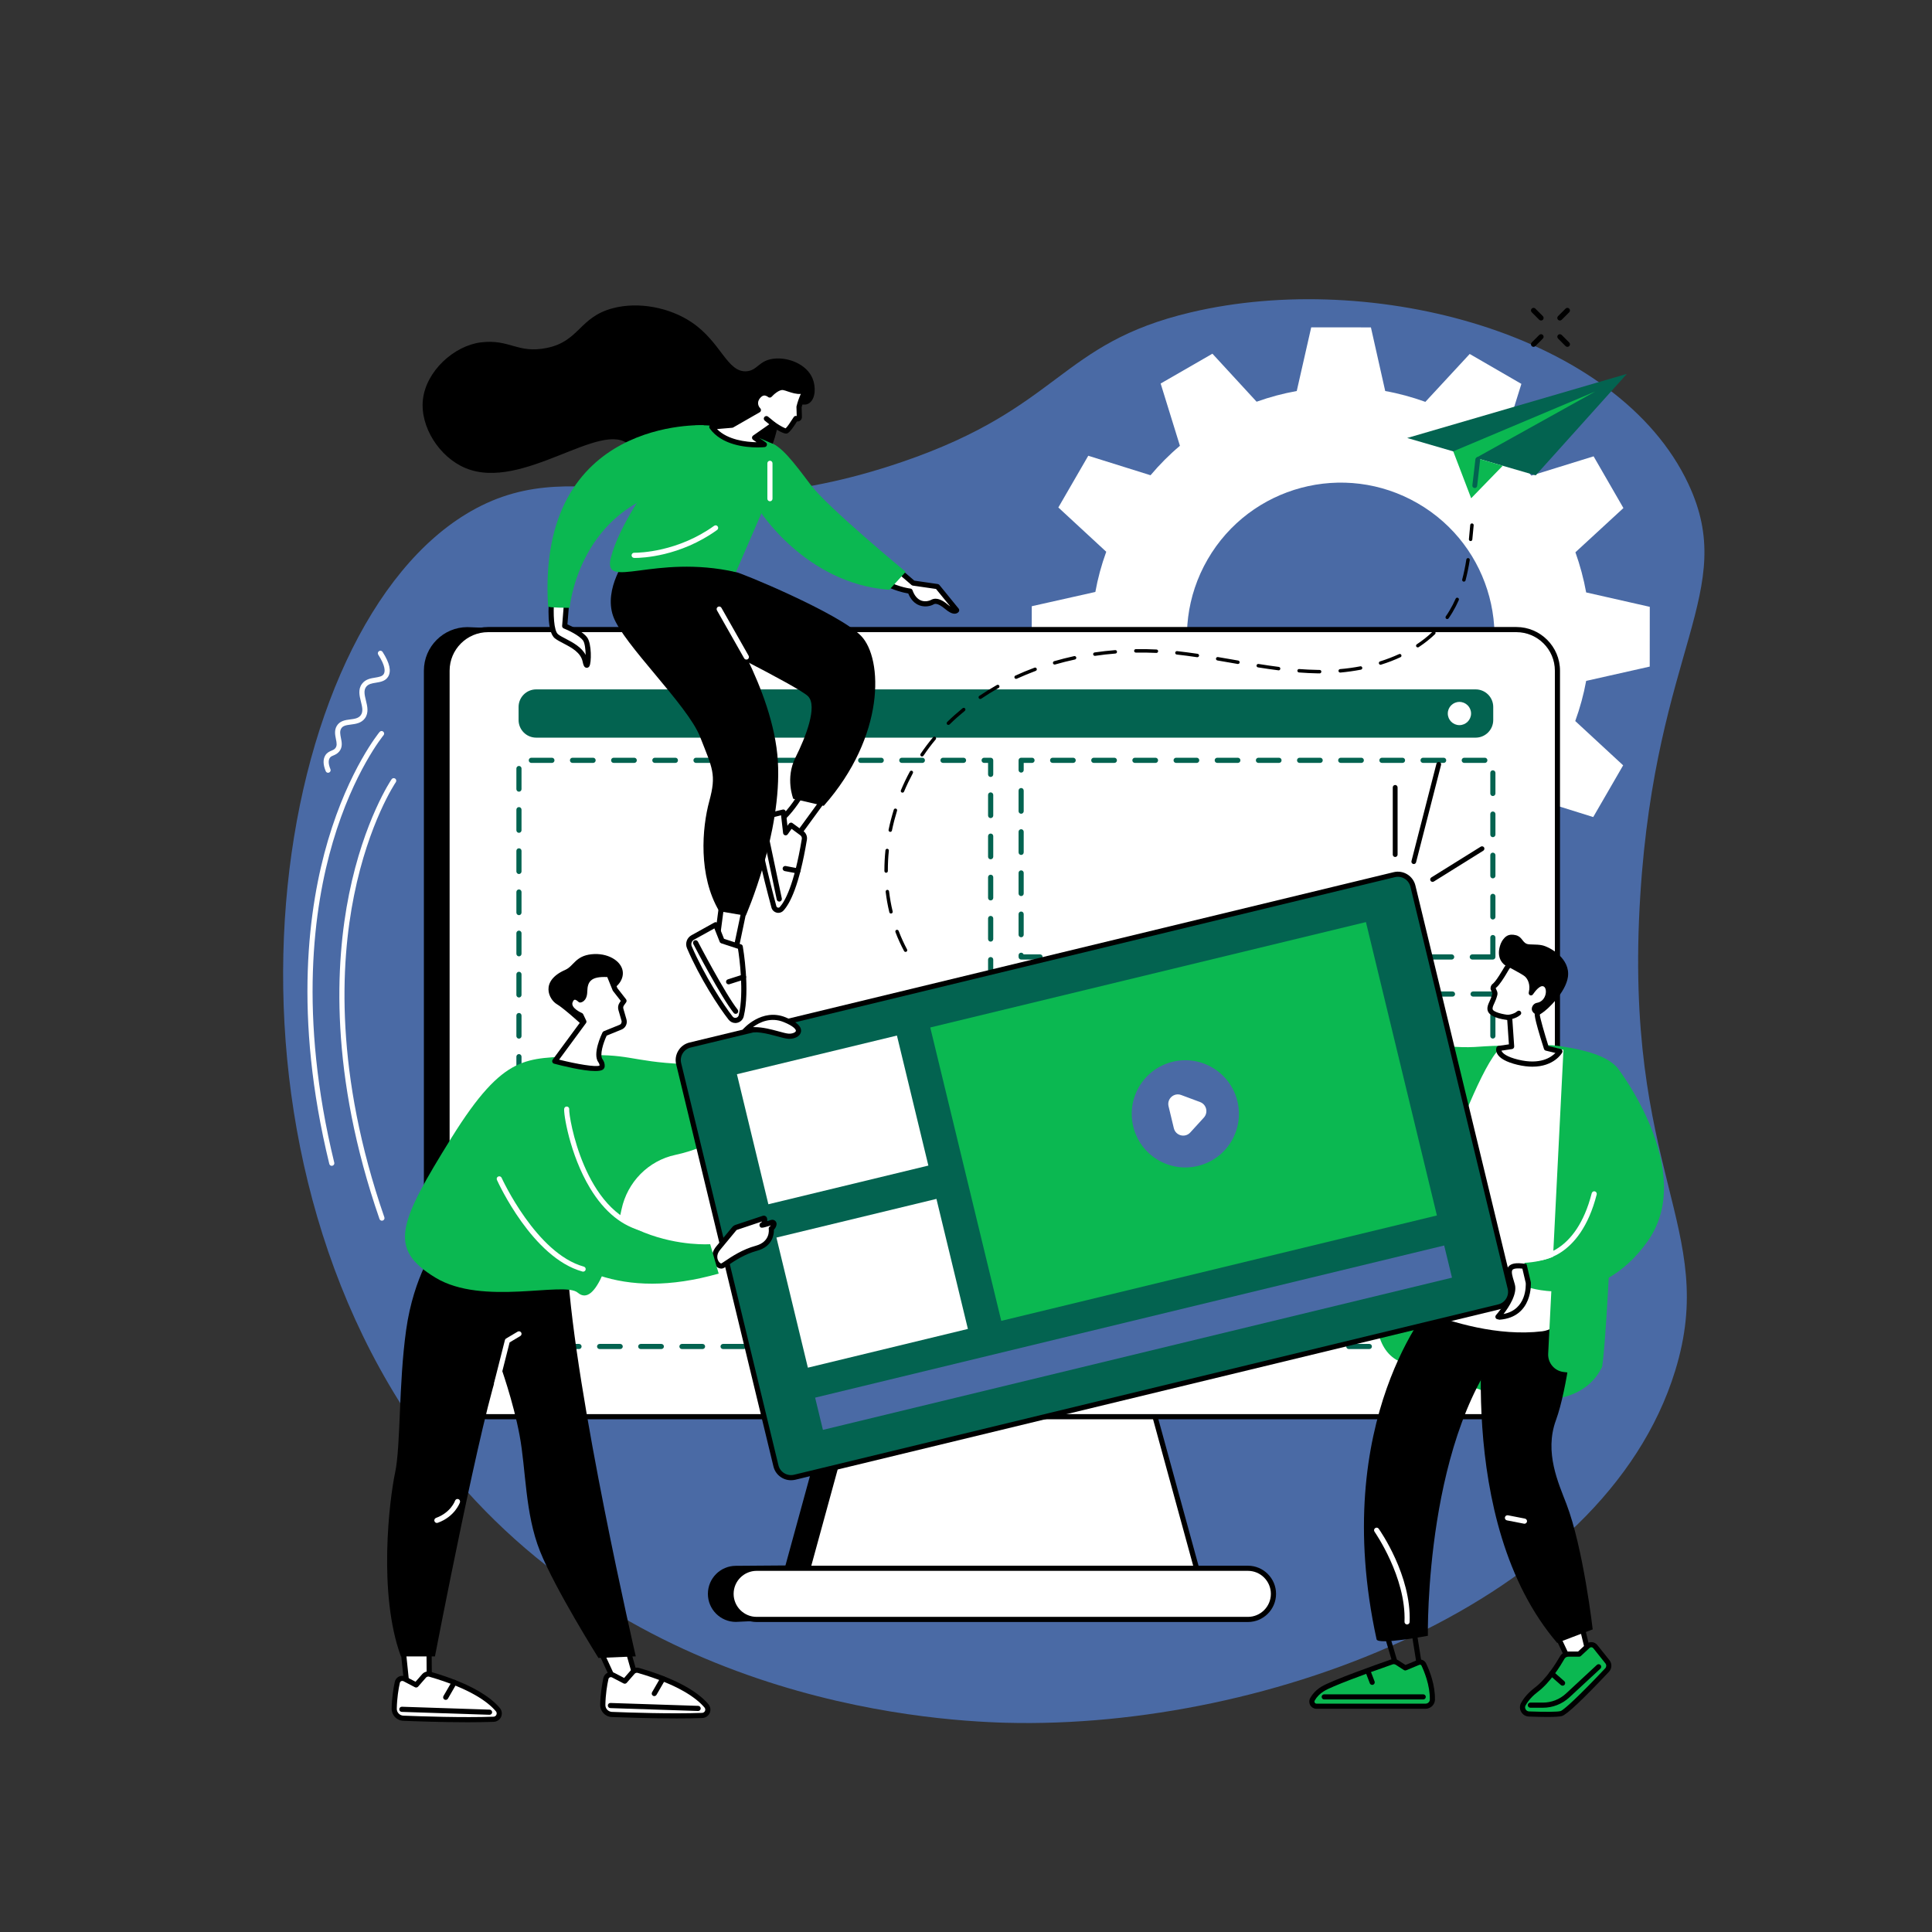 <svg xmlns="http://www.w3.org/2000/svg" xmlns:xlink="http://www.w3.org/1999/xlink" width="192" zoomAndPan="magnify" viewBox="0 0 144 144" height="192" preserveAspectRatio="xMidYMid meet" version="1.0"><rect x="0" y="0" width="144" height="144" fill="#333333" stroke="none"/><defs><clipPath id="b20a861b17"><path d="M 21 22 L 128 22 L 128 128.816 L 21 128.816 Z M 21 22 " clip-rule="nonzero"/></clipPath><clipPath id="70cb886b8a"><path d="M 29 124 L 38 124 L 38 128.816 L 29 128.816 Z M 29 124 " clip-rule="nonzero"/></clipPath><clipPath id="0d15bcbceb"><path d="M 44 124 L 53 124 L 53 128.816 L 44 128.816 Z M 44 124 " clip-rule="nonzero"/></clipPath></defs><g clip-path="url(#b20a861b17)"><path fill="#4a6aa5" d="M 67.246 34.426 C 79.121 30.367 78.895 25.613 88.758 23.281 C 102.352 20.066 120.59 24.879 125.844 36.074 C 129.594 44.066 123.422 48.273 122.258 66.723 C 120.949 87.457 128.156 91.484 124.852 102.188 C 119.547 119.391 94.656 128.91 75.035 128.406 C 68.715 128.242 46.074 126.598 32.016 107.762 C 14.398 84.152 20.078 46.684 35.109 38.098 C 43.629 33.234 50.383 40.195 67.246 34.426 " fill-opacity="1" fill-rule="nonzero"/></g><path fill="#ffffff" d="M 90.012 41.691 C 93.184 36.215 100.195 34.344 105.672 37.516 C 111.152 40.684 113.02 47.695 109.852 53.176 C 106.68 58.652 99.668 60.523 94.191 57.352 C 88.711 54.184 86.84 47.172 90.012 41.691 Z M 82.453 41.125 C 82.094 42.109 81.824 43.109 81.641 44.121 L 76.902 45.184 L 76.895 49.637 L 81.641 50.711 C 81.824 51.727 82.09 52.73 82.438 53.703 L 78.859 57 L 81.082 60.859 L 85.723 59.418 C 86.383 60.203 87.117 60.934 87.918 61.609 L 86.469 66.25 L 90.32 68.484 L 93.621 64.914 C 94.605 65.27 95.609 65.543 96.617 65.727 L 97.68 70.465 L 102.133 70.469 L 103.207 65.727 C 104.227 65.543 105.227 65.273 106.199 64.926 L 109.496 68.504 L 113.355 66.281 L 111.914 61.645 C 112.699 60.98 113.434 60.246 114.109 59.449 L 118.75 60.898 L 120.98 57.043 L 117.41 53.742 C 117.766 52.758 118.039 51.758 118.223 50.75 L 122.961 49.684 L 122.965 45.23 L 118.223 44.156 C 118.039 43.141 117.77 42.137 117.422 41.164 L 121 37.867 L 118.777 34.012 L 114.141 35.449 C 113.48 34.664 112.746 33.934 111.945 33.258 L 113.395 28.613 L 109.543 26.383 L 106.238 29.953 C 105.254 29.598 104.254 29.324 103.246 29.145 L 102.18 24.402 L 97.73 24.398 L 96.652 29.145 C 95.637 29.324 94.637 29.594 93.66 29.941 L 90.367 26.363 L 86.508 28.586 L 87.945 33.227 C 87.16 33.887 86.43 34.621 85.754 35.422 L 81.113 33.969 L 78.883 37.824 L 82.453 41.125 " fill-opacity="1" fill-rule="nonzero"/><path fill="#000000" d="M 110.105 49.648 L 34.84 46.742 C 33.051 46.742 31.594 48.195 31.594 49.988 L 31.594 102.531 C 31.594 104.32 33.051 105.777 34.84 105.777 L 62.035 103.934 L 58.543 116.68 L 54.848 116.707 C 53.695 116.707 52.762 117.645 52.762 118.797 C 52.762 119.949 53.695 120.887 54.848 120.887 L 85.789 119.41 C 86.941 119.41 84.785 105.777 84.785 105.777 C 84.785 105.777 111.895 49.648 110.105 49.648 " fill-opacity="1" fill-rule="nonzero"/><path fill="#ffffff" d="M 84.297 99.059 L 65.105 99.059 L 59.66 118.934 L 89.742 118.934 L 84.297 99.059 " fill-opacity="1" fill-rule="nonzero"/><path fill="#000000" d="M 59.91 118.742 L 89.492 118.742 L 84.152 99.25 L 65.25 99.25 Z M 89.742 119.125 L 59.66 119.125 C 59.602 119.125 59.543 119.098 59.508 119.051 C 59.473 119.004 59.461 118.941 59.477 118.883 L 64.922 99.008 C 64.945 98.926 65.02 98.867 65.105 98.867 L 84.297 98.867 C 84.387 98.867 84.461 98.926 84.484 99.008 L 89.93 118.883 C 89.945 118.941 89.934 119.004 89.895 119.051 C 89.859 119.098 89.805 119.125 89.742 119.125 " fill-opacity="1" fill-rule="nonzero"/><path fill="#ffffff" d="M 113.02 46.926 L 36.383 46.926 C 34.691 46.926 33.32 48.297 33.32 49.988 L 33.32 102.531 C 33.32 104.223 34.691 105.594 36.383 105.594 L 113.02 105.594 C 114.711 105.594 116.082 104.223 116.082 102.531 L 116.082 49.988 C 116.082 48.297 114.711 46.926 113.02 46.926 " fill-opacity="1" fill-rule="nonzero"/><path fill="#000000" d="M 36.383 47.117 C 34.801 47.117 33.512 48.406 33.512 49.988 L 33.512 102.531 C 33.512 104.113 34.801 105.402 36.383 105.402 L 113.02 105.402 C 114.602 105.402 115.891 104.113 115.891 102.531 L 115.891 49.988 C 115.891 48.406 114.602 47.117 113.02 47.117 Z M 113.02 105.785 L 36.383 105.785 C 34.59 105.785 33.129 104.324 33.129 102.531 L 33.129 49.988 C 33.129 48.195 34.59 46.734 36.383 46.734 L 113.02 46.734 C 114.812 46.734 116.273 48.195 116.273 49.988 L 116.273 102.531 C 116.273 104.324 114.812 105.785 113.02 105.785 " fill-opacity="1" fill-rule="nonzero"/><path fill="#ffffff" d="M 93.012 116.891 L 56.395 116.891 C 55.34 116.891 54.488 117.746 54.488 118.797 C 54.488 119.848 55.34 120.703 56.395 120.703 L 93.012 120.703 C 94.062 120.703 94.914 119.848 94.914 118.797 C 94.914 117.746 94.062 116.891 93.012 116.891 " fill-opacity="1" fill-rule="nonzero"/><path fill="#000000" d="M 56.395 117.082 C 55.449 117.082 54.68 117.852 54.68 118.797 C 54.68 119.742 55.449 120.512 56.395 120.512 L 93.012 120.512 C 93.957 120.512 94.723 119.742 94.723 118.797 C 94.723 117.852 93.957 117.082 93.012 117.082 Z M 93.012 120.895 L 56.395 120.895 C 55.238 120.895 54.297 119.953 54.297 118.797 C 54.297 117.641 55.238 116.699 56.395 116.699 L 93.012 116.699 C 94.168 116.699 95.109 117.641 95.109 118.797 C 95.109 119.953 94.168 120.895 93.012 120.895 " fill-opacity="1" fill-rule="nonzero"/><path fill="#036350" d="M 109.984 51.383 L 39.965 51.383 C 39.238 51.383 38.652 51.969 38.652 52.695 L 38.652 53.664 C 38.652 54.391 39.238 54.98 39.965 54.98 L 109.984 54.98 C 110.711 54.98 111.297 54.391 111.297 53.664 L 111.297 52.695 C 111.297 51.969 110.711 51.383 109.984 51.383 " fill-opacity="1" fill-rule="nonzero"/><path fill="#ffffff" d="M 109.645 53.18 C 109.645 53.66 109.254 54.047 108.777 54.047 C 108.297 54.047 107.91 53.66 107.91 53.18 C 107.91 52.703 108.297 52.316 108.777 52.316 C 109.254 52.316 109.645 52.703 109.645 53.18 " fill-opacity="1" fill-rule="nonzero"/><path fill="#ffffff" d="M 73.836 100.359 L 38.68 100.359 L 38.68 56.672 L 73.836 56.672 L 73.836 100.359 " fill-opacity="1" fill-rule="nonzero"/><path fill="#036350" d="M 41.137 56.863 L 39.602 56.863 C 39.496 56.863 39.41 56.777 39.41 56.672 C 39.41 56.562 39.496 56.477 39.602 56.477 L 41.137 56.477 C 41.242 56.477 41.328 56.562 41.328 56.672 C 41.328 56.777 41.242 56.863 41.137 56.863 Z M 44.207 56.863 L 42.672 56.863 C 42.566 56.863 42.48 56.777 42.48 56.672 C 42.48 56.562 42.566 56.477 42.672 56.477 L 44.207 56.477 C 44.312 56.477 44.398 56.562 44.398 56.672 C 44.398 56.777 44.312 56.863 44.207 56.863 Z M 47.273 56.863 L 45.738 56.863 C 45.633 56.863 45.547 56.777 45.547 56.672 C 45.547 56.562 45.633 56.477 45.738 56.477 L 47.273 56.477 C 47.379 56.477 47.465 56.562 47.465 56.672 C 47.465 56.777 47.379 56.863 47.273 56.863 Z M 50.34 56.863 L 48.809 56.863 C 48.703 56.863 48.617 56.777 48.617 56.672 C 48.617 56.562 48.703 56.477 48.809 56.477 L 50.34 56.477 C 50.449 56.477 50.531 56.562 50.531 56.672 C 50.531 56.777 50.449 56.863 50.34 56.863 Z M 53.41 56.863 L 51.875 56.863 C 51.77 56.863 51.684 56.777 51.684 56.672 C 51.684 56.562 51.77 56.477 51.875 56.477 L 53.41 56.477 C 53.516 56.477 53.602 56.562 53.602 56.672 C 53.602 56.777 53.516 56.863 53.41 56.863 Z M 56.477 56.863 L 54.945 56.863 C 54.836 56.863 54.75 56.777 54.75 56.672 C 54.75 56.562 54.836 56.477 54.945 56.477 L 56.477 56.477 C 56.582 56.477 56.668 56.562 56.668 56.672 C 56.668 56.777 56.582 56.863 56.477 56.863 Z M 59.547 56.863 L 58.012 56.863 C 57.906 56.863 57.82 56.777 57.82 56.672 C 57.82 56.562 57.906 56.477 58.012 56.477 L 59.547 56.477 C 59.652 56.477 59.738 56.562 59.738 56.672 C 59.738 56.777 59.652 56.863 59.547 56.863 Z M 62.613 56.863 L 61.078 56.863 C 60.973 56.863 60.887 56.777 60.887 56.672 C 60.887 56.562 60.973 56.477 61.078 56.477 L 62.613 56.477 C 62.719 56.477 62.805 56.562 62.805 56.672 C 62.805 56.777 62.719 56.863 62.613 56.863 Z M 65.684 56.863 L 64.148 56.863 C 64.043 56.863 63.957 56.777 63.957 56.672 C 63.957 56.562 64.043 56.477 64.148 56.477 L 65.684 56.477 C 65.789 56.477 65.875 56.562 65.875 56.672 C 65.875 56.777 65.789 56.863 65.684 56.863 Z M 68.75 56.863 L 67.215 56.863 C 67.109 56.863 67.023 56.777 67.023 56.672 C 67.023 56.562 67.109 56.477 67.215 56.477 L 68.75 56.477 C 68.855 56.477 68.941 56.562 68.941 56.672 C 68.941 56.777 68.855 56.863 68.75 56.863 Z M 71.816 56.863 L 70.285 56.863 C 70.18 56.863 70.094 56.777 70.094 56.672 C 70.094 56.562 70.18 56.477 70.285 56.477 L 71.816 56.477 C 71.922 56.477 72.008 56.562 72.008 56.672 C 72.008 56.777 71.922 56.863 71.816 56.863 Z M 73.836 57.91 C 73.73 57.91 73.645 57.824 73.645 57.719 L 73.645 56.863 L 73.352 56.863 C 73.246 56.863 73.16 56.777 73.16 56.672 C 73.16 56.562 73.246 56.477 73.352 56.477 L 73.836 56.477 C 73.945 56.477 74.031 56.562 74.031 56.672 L 74.031 57.719 C 74.031 57.824 73.945 57.91 73.836 57.91 Z M 38.68 59.008 C 38.574 59.008 38.488 58.922 38.488 58.816 L 38.488 57.281 C 38.488 57.176 38.574 57.09 38.68 57.09 C 38.785 57.09 38.871 57.176 38.871 57.281 L 38.871 58.816 C 38.871 58.922 38.785 59.008 38.68 59.008 Z M 73.836 60.977 C 73.73 60.977 73.645 60.891 73.645 60.785 L 73.645 59.25 C 73.645 59.145 73.73 59.059 73.836 59.059 C 73.945 59.059 74.031 59.145 74.031 59.25 L 74.031 60.785 C 74.031 60.891 73.945 60.977 73.836 60.977 Z M 38.68 62.074 C 38.574 62.074 38.488 61.988 38.488 61.883 L 38.488 60.352 C 38.488 60.242 38.574 60.156 38.68 60.156 C 38.785 60.156 38.871 60.242 38.871 60.352 L 38.871 61.883 C 38.871 61.988 38.785 62.074 38.68 62.074 Z M 73.836 64.047 C 73.73 64.047 73.645 63.961 73.645 63.855 L 73.645 62.32 C 73.645 62.215 73.73 62.129 73.836 62.129 C 73.945 62.129 74.031 62.215 74.031 62.32 L 74.031 63.855 C 74.031 63.961 73.945 64.047 73.836 64.047 Z M 38.68 65.145 C 38.574 65.145 38.488 65.059 38.488 64.953 L 38.488 63.418 C 38.488 63.312 38.574 63.227 38.68 63.227 C 38.785 63.227 38.871 63.312 38.871 63.418 L 38.871 64.953 C 38.871 65.059 38.785 65.145 38.68 65.145 Z M 73.836 67.113 C 73.73 67.113 73.645 67.027 73.645 66.922 L 73.645 65.387 C 73.645 65.281 73.73 65.195 73.836 65.195 C 73.945 65.195 74.031 65.281 74.031 65.387 L 74.031 66.922 C 74.031 67.027 73.945 67.113 73.836 67.113 Z M 38.68 68.211 C 38.574 68.211 38.488 68.125 38.488 68.02 L 38.488 66.484 C 38.488 66.379 38.574 66.293 38.68 66.293 C 38.785 66.293 38.871 66.379 38.871 66.484 L 38.871 68.02 C 38.871 68.125 38.785 68.211 38.68 68.211 Z M 73.836 70.184 C 73.73 70.184 73.645 70.098 73.645 69.988 L 73.645 68.457 C 73.645 68.352 73.73 68.266 73.836 68.266 C 73.945 68.266 74.031 68.352 74.031 68.457 L 74.031 69.988 C 74.031 70.098 73.945 70.184 73.836 70.184 Z M 38.68 71.281 C 38.574 71.281 38.488 71.195 38.488 71.086 L 38.488 69.555 C 38.488 69.449 38.574 69.363 38.68 69.363 C 38.785 69.363 38.871 69.449 38.871 69.555 L 38.871 71.086 C 38.871 71.195 38.785 71.281 38.68 71.281 Z M 73.836 73.25 C 73.73 73.25 73.645 73.164 73.645 73.059 L 73.645 71.523 C 73.645 71.418 73.73 71.332 73.836 71.332 C 73.945 71.332 74.031 71.418 74.031 71.523 L 74.031 73.059 C 74.031 73.164 73.945 73.25 73.836 73.25 Z M 38.68 74.348 C 38.574 74.348 38.488 74.262 38.488 74.156 L 38.488 72.621 C 38.488 72.516 38.574 72.43 38.68 72.43 C 38.785 72.43 38.871 72.516 38.871 72.621 L 38.871 74.156 C 38.871 74.262 38.785 74.348 38.68 74.348 Z M 73.836 76.316 C 73.73 76.316 73.645 76.23 73.645 76.125 L 73.645 74.594 C 73.645 74.488 73.73 74.398 73.836 74.398 C 73.945 74.398 74.031 74.488 74.031 74.594 L 74.031 76.125 C 74.031 76.23 73.945 76.316 73.836 76.316 Z M 38.68 77.414 C 38.574 77.414 38.488 77.332 38.488 77.223 L 38.488 75.691 C 38.488 75.586 38.574 75.5 38.68 75.5 C 38.785 75.5 38.871 75.586 38.871 75.691 L 38.871 77.223 C 38.871 77.332 38.785 77.414 38.68 77.414 Z M 73.836 79.387 C 73.73 79.387 73.645 79.301 73.645 79.195 L 73.645 77.66 C 73.645 77.555 73.73 77.469 73.836 77.469 C 73.945 77.469 74.031 77.555 74.031 77.66 L 74.031 79.195 C 74.031 79.301 73.945 79.387 73.836 79.387 Z M 38.68 80.484 C 38.574 80.484 38.488 80.398 38.488 80.293 L 38.488 78.758 C 38.488 78.652 38.574 78.566 38.68 78.566 C 38.785 78.566 38.871 78.652 38.871 78.758 L 38.871 80.293 C 38.871 80.398 38.785 80.484 38.68 80.484 Z M 73.836 82.453 C 73.73 82.453 73.645 82.367 73.645 82.262 L 73.645 80.727 C 73.645 80.621 73.73 80.535 73.836 80.535 C 73.945 80.535 74.031 80.621 74.031 80.727 L 74.031 82.262 C 74.031 82.367 73.945 82.453 73.836 82.453 Z M 38.68 83.551 C 38.574 83.551 38.488 83.465 38.488 83.359 L 38.488 81.828 C 38.488 81.719 38.574 81.633 38.68 81.633 C 38.785 81.633 38.871 81.719 38.871 81.828 L 38.871 83.359 C 38.871 83.465 38.785 83.551 38.68 83.551 Z M 73.836 85.523 C 73.73 85.523 73.645 85.438 73.645 85.332 L 73.645 83.797 C 73.645 83.691 73.73 83.605 73.836 83.605 C 73.945 83.605 74.031 83.691 74.031 83.797 L 74.031 85.332 C 74.031 85.438 73.945 85.523 73.836 85.523 Z M 38.68 86.621 C 38.574 86.621 38.488 86.535 38.488 86.43 L 38.488 84.895 C 38.488 84.789 38.574 84.703 38.68 84.703 C 38.785 84.703 38.871 84.789 38.871 84.895 L 38.871 86.43 C 38.871 86.535 38.785 86.621 38.68 86.621 Z M 73.836 88.59 C 73.73 88.59 73.645 88.504 73.645 88.398 L 73.645 86.863 C 73.645 86.758 73.73 86.672 73.836 86.672 C 73.945 86.672 74.031 86.758 74.031 86.863 L 74.031 88.398 C 74.031 88.504 73.945 88.59 73.836 88.59 Z M 38.68 89.688 C 38.574 89.688 38.488 89.602 38.488 89.496 L 38.488 87.961 C 38.488 87.855 38.574 87.77 38.68 87.77 C 38.785 87.77 38.871 87.855 38.871 87.961 L 38.871 89.496 C 38.871 89.602 38.785 89.688 38.68 89.688 Z M 73.836 91.66 C 73.73 91.66 73.645 91.574 73.645 91.465 L 73.645 89.934 C 73.645 89.828 73.73 89.742 73.836 89.742 C 73.945 89.742 74.031 89.828 74.031 89.934 L 74.031 91.465 C 74.031 91.574 73.945 91.66 73.836 91.66 Z M 38.68 92.758 C 38.574 92.758 38.488 92.672 38.488 92.562 L 38.488 91.031 C 38.488 90.926 38.574 90.84 38.68 90.84 C 38.785 90.84 38.871 90.926 38.871 91.031 L 38.871 92.562 C 38.871 92.672 38.785 92.758 38.68 92.758 Z M 73.836 94.727 C 73.73 94.727 73.645 94.641 73.645 94.535 L 73.645 93 C 73.645 92.895 73.73 92.809 73.836 92.809 C 73.945 92.809 74.031 92.895 74.031 93 L 74.031 94.535 C 74.031 94.641 73.945 94.727 73.836 94.727 Z M 38.68 95.824 C 38.574 95.824 38.488 95.738 38.488 95.633 L 38.488 94.098 C 38.488 93.992 38.574 93.906 38.68 93.906 C 38.785 93.906 38.871 93.992 38.871 94.098 L 38.871 95.633 C 38.871 95.738 38.785 95.824 38.68 95.824 Z M 73.836 97.793 C 73.73 97.793 73.645 97.707 73.645 97.602 L 73.645 96.07 C 73.645 95.965 73.73 95.875 73.836 95.875 C 73.945 95.875 74.031 95.965 74.031 96.07 L 74.031 97.602 C 74.031 97.707 73.945 97.793 73.836 97.793 Z M 38.68 98.891 C 38.574 98.891 38.488 98.809 38.488 98.699 L 38.488 97.168 C 38.488 97.062 38.574 96.977 38.68 96.977 C 38.785 96.977 38.871 97.062 38.871 97.168 L 38.871 98.699 C 38.871 98.809 38.785 98.891 38.68 98.891 Z M 40.09 100.551 L 38.68 100.551 C 38.574 100.551 38.488 100.465 38.488 100.359 L 38.488 100.234 C 38.488 100.129 38.574 100.043 38.68 100.043 C 38.762 100.043 38.836 100.094 38.859 100.168 L 40.09 100.168 C 40.195 100.168 40.281 100.254 40.281 100.359 C 40.281 100.465 40.195 100.551 40.09 100.551 Z M 43.156 100.551 L 41.625 100.551 C 41.516 100.551 41.43 100.465 41.43 100.359 C 41.43 100.254 41.516 100.168 41.625 100.168 L 43.156 100.168 C 43.262 100.168 43.348 100.254 43.348 100.359 C 43.348 100.465 43.262 100.551 43.156 100.551 Z M 46.227 100.551 L 44.691 100.551 C 44.586 100.551 44.5 100.465 44.5 100.359 C 44.5 100.254 44.586 100.168 44.691 100.168 L 46.227 100.168 C 46.332 100.168 46.418 100.254 46.418 100.359 C 46.418 100.465 46.332 100.551 46.227 100.551 Z M 49.293 100.551 L 47.758 100.551 C 47.652 100.551 47.566 100.465 47.566 100.359 C 47.566 100.254 47.652 100.168 47.758 100.168 L 49.293 100.168 C 49.398 100.168 49.484 100.254 49.484 100.359 C 49.484 100.465 49.398 100.551 49.293 100.551 Z M 52.363 100.551 L 50.828 100.551 C 50.723 100.551 50.637 100.465 50.637 100.359 C 50.637 100.254 50.723 100.168 50.828 100.168 L 52.363 100.168 C 52.469 100.168 52.555 100.254 52.555 100.359 C 52.555 100.465 52.469 100.551 52.363 100.551 Z M 55.43 100.551 L 53.895 100.551 C 53.789 100.551 53.703 100.465 53.703 100.359 C 53.703 100.254 53.789 100.168 53.895 100.168 L 55.43 100.168 C 55.535 100.168 55.621 100.254 55.621 100.359 C 55.621 100.465 55.535 100.551 55.43 100.551 Z M 58.496 100.551 L 56.965 100.551 C 56.859 100.551 56.773 100.465 56.773 100.359 C 56.773 100.254 56.859 100.168 56.965 100.168 L 58.496 100.168 C 58.605 100.168 58.691 100.254 58.691 100.359 C 58.691 100.465 58.605 100.551 58.496 100.551 Z M 61.566 100.551 L 60.031 100.551 C 59.926 100.551 59.84 100.465 59.84 100.359 C 59.84 100.254 59.926 100.168 60.031 100.168 L 61.566 100.168 C 61.672 100.168 61.758 100.254 61.758 100.359 C 61.758 100.465 61.672 100.551 61.566 100.551 Z M 64.633 100.551 L 63.102 100.551 C 62.992 100.551 62.906 100.465 62.906 100.359 C 62.906 100.254 62.992 100.168 63.102 100.168 L 64.633 100.168 C 64.738 100.168 64.824 100.254 64.824 100.359 C 64.824 100.465 64.738 100.551 64.633 100.551 Z M 67.703 100.551 L 66.168 100.551 C 66.062 100.551 65.977 100.465 65.977 100.359 C 65.977 100.254 66.062 100.168 66.168 100.168 L 67.703 100.168 C 67.809 100.168 67.895 100.254 67.895 100.359 C 67.895 100.465 67.809 100.551 67.703 100.551 Z M 70.77 100.551 L 69.234 100.551 C 69.129 100.551 69.043 100.465 69.043 100.359 C 69.043 100.254 69.129 100.168 69.234 100.168 L 70.77 100.168 C 70.875 100.168 70.961 100.254 70.961 100.359 C 70.961 100.465 70.875 100.551 70.77 100.551 Z M 73.836 100.551 L 72.305 100.551 C 72.199 100.551 72.113 100.465 72.113 100.359 C 72.113 100.254 72.199 100.168 72.305 100.168 L 73.645 100.168 L 73.645 99.137 C 73.645 99.031 73.73 98.945 73.836 98.945 C 73.945 98.945 74.031 99.031 74.031 99.137 L 74.031 100.359 C 74.031 100.465 73.945 100.551 73.836 100.551 " fill-opacity="1" fill-rule="nonzero"/><path fill="#ffffff" d="M 111.27 71.324 L 76.113 71.324 L 76.113 56.668 L 111.27 56.668 L 111.27 71.324 " fill-opacity="1" fill-rule="nonzero"/><path fill="#036350" d="M 79.988 56.863 L 78.457 56.863 C 78.348 56.863 78.266 56.777 78.266 56.672 C 78.266 56.562 78.348 56.477 78.457 56.477 L 79.988 56.477 C 80.094 56.477 80.18 56.562 80.18 56.672 C 80.18 56.777 80.094 56.863 79.988 56.863 Z M 83.059 56.863 L 81.523 56.863 C 81.418 56.863 81.332 56.777 81.332 56.672 C 81.332 56.562 81.418 56.477 81.523 56.477 L 83.059 56.477 C 83.164 56.477 83.25 56.562 83.25 56.672 C 83.25 56.777 83.164 56.863 83.059 56.863 Z M 86.125 56.863 L 84.59 56.863 C 84.484 56.863 84.398 56.777 84.398 56.672 C 84.398 56.562 84.484 56.477 84.59 56.477 L 86.125 56.477 C 86.23 56.477 86.316 56.562 86.316 56.672 C 86.316 56.777 86.23 56.863 86.125 56.863 Z M 89.195 56.863 L 87.66 56.863 C 87.555 56.863 87.469 56.777 87.469 56.672 C 87.469 56.562 87.555 56.477 87.66 56.477 L 89.195 56.477 C 89.301 56.477 89.387 56.562 89.387 56.672 C 89.387 56.777 89.301 56.863 89.195 56.863 Z M 92.262 56.863 L 90.727 56.863 C 90.621 56.863 90.535 56.777 90.535 56.672 C 90.535 56.562 90.621 56.477 90.727 56.477 L 92.262 56.477 C 92.367 56.477 92.453 56.562 92.453 56.672 C 92.453 56.777 92.367 56.863 92.262 56.863 Z M 95.328 56.863 L 93.797 56.863 C 93.691 56.863 93.605 56.777 93.605 56.672 C 93.605 56.562 93.691 56.477 93.797 56.477 L 95.328 56.477 C 95.438 56.477 95.52 56.562 95.52 56.672 C 95.52 56.777 95.438 56.863 95.328 56.863 Z M 98.398 56.863 L 96.863 56.863 C 96.758 56.863 96.672 56.777 96.672 56.672 C 96.672 56.562 96.758 56.477 96.863 56.477 L 98.398 56.477 C 98.504 56.477 98.59 56.562 98.59 56.672 C 98.59 56.777 98.504 56.863 98.398 56.863 Z M 101.465 56.863 L 99.934 56.863 C 99.824 56.863 99.738 56.777 99.738 56.672 C 99.738 56.562 99.824 56.477 99.934 56.477 L 101.465 56.477 C 101.57 56.477 101.656 56.562 101.656 56.672 C 101.656 56.777 101.57 56.863 101.465 56.863 Z M 104.535 56.863 L 103 56.863 C 102.895 56.863 102.809 56.777 102.809 56.672 C 102.809 56.562 102.895 56.477 103 56.477 L 104.535 56.477 C 104.641 56.477 104.727 56.562 104.727 56.672 C 104.727 56.777 104.641 56.863 104.535 56.863 Z M 107.602 56.863 L 106.066 56.863 C 105.961 56.863 105.875 56.777 105.875 56.672 C 105.875 56.562 105.961 56.477 106.066 56.477 L 107.602 56.477 C 107.707 56.477 107.793 56.562 107.793 56.672 C 107.793 56.777 107.707 56.863 107.602 56.863 Z M 110.672 56.863 L 109.137 56.863 C 109.031 56.863 108.945 56.777 108.945 56.672 C 108.945 56.562 109.031 56.477 109.137 56.477 L 110.672 56.477 C 110.777 56.477 110.863 56.562 110.863 56.672 C 110.863 56.777 110.777 56.863 110.672 56.863 Z M 76.109 57.586 C 76.004 57.586 75.918 57.5 75.918 57.395 L 75.918 56.672 C 75.918 56.562 76.004 56.477 76.109 56.477 L 76.922 56.477 C 77.027 56.477 77.113 56.562 77.113 56.672 C 77.113 56.777 77.027 56.863 76.922 56.863 L 76.301 56.863 L 76.301 57.395 C 76.301 57.5 76.219 57.586 76.109 57.586 Z M 111.266 59.332 C 111.16 59.332 111.078 59.246 111.078 59.141 L 111.078 57.605 C 111.078 57.5 111.16 57.414 111.266 57.414 C 111.375 57.414 111.461 57.5 111.461 57.605 L 111.461 59.141 C 111.461 59.246 111.375 59.332 111.266 59.332 Z M 76.109 60.652 C 76.004 60.652 75.918 60.566 75.918 60.461 L 75.918 58.93 C 75.918 58.82 76.004 58.734 76.109 58.734 C 76.219 58.734 76.301 58.82 76.301 58.93 L 76.301 60.461 C 76.301 60.566 76.219 60.652 76.109 60.652 Z M 111.266 62.398 C 111.16 62.398 111.078 62.312 111.078 62.207 L 111.078 60.676 C 111.078 60.57 111.16 60.484 111.266 60.484 C 111.375 60.484 111.461 60.57 111.461 60.676 L 111.461 62.207 C 111.461 62.312 111.375 62.398 111.266 62.398 Z M 76.109 63.723 C 76.004 63.723 75.918 63.637 75.918 63.531 L 75.918 61.996 C 75.918 61.891 76.004 61.805 76.109 61.805 C 76.219 61.805 76.301 61.891 76.301 61.996 L 76.301 63.531 C 76.301 63.637 76.219 63.723 76.109 63.723 Z M 111.266 65.469 C 111.16 65.469 111.078 65.383 111.078 65.277 L 111.078 63.742 C 111.078 63.637 111.16 63.551 111.266 63.551 C 111.375 63.551 111.461 63.637 111.461 63.742 L 111.461 65.277 C 111.461 65.383 111.375 65.469 111.266 65.469 Z M 76.109 66.789 C 76.004 66.789 75.918 66.703 75.918 66.598 L 75.918 65.062 C 75.918 64.957 76.004 64.871 76.109 64.871 C 76.219 64.871 76.301 64.957 76.301 65.062 L 76.301 66.598 C 76.301 66.703 76.219 66.789 76.109 66.789 Z M 111.266 68.535 C 111.16 68.535 111.078 68.449 111.078 68.344 L 111.078 66.812 C 111.078 66.703 111.16 66.617 111.266 66.617 C 111.375 66.617 111.461 66.703 111.461 66.812 L 111.461 68.344 C 111.461 68.449 111.375 68.535 111.266 68.535 Z M 76.109 69.859 C 76.004 69.859 75.918 69.773 75.918 69.668 L 75.918 68.133 C 75.918 68.027 76.004 67.941 76.109 67.941 C 76.219 67.941 76.301 68.027 76.301 68.133 L 76.301 69.668 C 76.301 69.773 76.219 69.859 76.109 69.859 Z M 77.52 71.52 L 76.109 71.52 C 76.004 71.52 75.918 71.43 75.918 71.324 L 75.918 71.199 C 75.918 71.094 76.004 71.008 76.109 71.008 C 76.191 71.008 76.266 71.062 76.293 71.133 L 77.52 71.133 C 77.625 71.133 77.711 71.219 77.711 71.324 C 77.711 71.43 77.625 71.52 77.52 71.52 Z M 80.586 71.52 L 79.055 71.52 C 78.949 71.52 78.859 71.43 78.859 71.324 C 78.859 71.219 78.949 71.133 79.055 71.133 L 80.586 71.133 C 80.695 71.133 80.777 71.219 80.777 71.324 C 80.777 71.43 80.695 71.52 80.586 71.52 Z M 83.656 71.52 L 82.121 71.52 C 82.016 71.52 81.93 71.43 81.93 71.324 C 81.93 71.219 82.016 71.133 82.121 71.133 L 83.656 71.133 C 83.762 71.133 83.848 71.219 83.848 71.324 C 83.848 71.43 83.762 71.52 83.656 71.52 Z M 86.723 71.52 L 85.191 71.52 C 85.082 71.52 84.996 71.43 84.996 71.324 C 84.996 71.219 85.082 71.133 85.191 71.133 L 86.723 71.133 C 86.828 71.133 86.914 71.219 86.914 71.324 C 86.914 71.43 86.828 71.52 86.723 71.52 Z M 89.793 71.52 L 88.258 71.52 C 88.152 71.52 88.066 71.43 88.066 71.324 C 88.066 71.219 88.152 71.133 88.258 71.133 L 89.793 71.133 C 89.898 71.133 89.984 71.219 89.984 71.324 C 89.984 71.43 89.898 71.52 89.793 71.52 Z M 92.859 71.52 L 91.324 71.52 C 91.219 71.52 91.133 71.43 91.133 71.324 C 91.133 71.219 91.219 71.133 91.324 71.133 L 92.859 71.133 C 92.965 71.133 93.051 71.219 93.051 71.324 C 93.051 71.43 92.965 71.52 92.859 71.52 Z M 95.926 71.52 L 94.395 71.52 C 94.289 71.52 94.203 71.43 94.203 71.324 C 94.203 71.219 94.289 71.133 94.395 71.133 L 95.926 71.133 C 96.031 71.133 96.117 71.219 96.117 71.324 C 96.117 71.43 96.031 71.52 95.926 71.52 Z M 98.996 71.52 L 97.461 71.52 C 97.355 71.52 97.27 71.43 97.27 71.324 C 97.27 71.219 97.355 71.133 97.461 71.133 L 98.996 71.133 C 99.102 71.133 99.188 71.219 99.188 71.324 C 99.188 71.43 99.102 71.52 98.996 71.52 Z M 102.062 71.52 L 100.531 71.52 C 100.426 71.52 100.34 71.43 100.34 71.324 C 100.34 71.219 100.426 71.133 100.531 71.133 L 102.062 71.133 C 102.172 71.133 102.254 71.219 102.254 71.324 C 102.254 71.43 102.172 71.52 102.062 71.52 Z M 105.133 71.52 L 103.598 71.52 C 103.492 71.52 103.406 71.43 103.406 71.324 C 103.406 71.219 103.492 71.133 103.598 71.133 L 105.133 71.133 C 105.238 71.133 105.324 71.219 105.324 71.324 C 105.324 71.43 105.238 71.52 105.133 71.52 Z M 108.199 71.52 L 106.664 71.52 C 106.559 71.52 106.473 71.43 106.473 71.324 C 106.473 71.219 106.559 71.133 106.664 71.133 L 108.199 71.133 C 108.305 71.133 108.391 71.219 108.391 71.324 C 108.391 71.43 108.305 71.52 108.199 71.52 Z M 111.266 71.52 L 109.734 71.52 C 109.629 71.52 109.543 71.43 109.543 71.324 C 109.543 71.219 109.629 71.133 109.734 71.133 L 111.078 71.133 L 111.078 69.879 C 111.078 69.773 111.16 69.688 111.266 69.688 C 111.375 69.688 111.461 69.773 111.461 69.879 L 111.461 71.324 C 111.461 71.43 111.375 71.52 111.266 71.52 " fill-opacity="1" fill-rule="nonzero"/><path fill="#ffffff" d="M 111.27 100.359 L 76.113 100.359 L 76.113 74.09 L 111.27 74.09 L 111.27 100.359 " fill-opacity="1" fill-rule="nonzero"/><path fill="#036350" d="M 80.648 74.281 L 79.113 74.281 C 79.008 74.281 78.922 74.195 78.922 74.09 C 78.922 73.984 79.008 73.898 79.113 73.898 L 80.648 73.898 C 80.754 73.898 80.84 73.984 80.84 74.09 C 80.84 74.195 80.754 74.281 80.648 74.281 Z M 83.715 74.281 L 82.184 74.281 C 82.074 74.281 81.988 74.195 81.988 74.09 C 81.988 73.984 82.074 73.898 82.184 73.898 L 83.715 73.898 C 83.82 73.898 83.906 73.984 83.906 74.09 C 83.906 74.195 83.82 74.281 83.715 74.281 Z M 86.785 74.281 L 85.25 74.281 C 85.145 74.281 85.059 74.195 85.059 74.09 C 85.059 73.984 85.145 73.898 85.25 73.898 L 86.785 73.898 C 86.891 73.898 86.977 73.984 86.977 74.09 C 86.977 74.195 86.891 74.281 86.785 74.281 Z M 89.852 74.281 L 88.316 74.281 C 88.211 74.281 88.125 74.195 88.125 74.09 C 88.125 73.984 88.211 73.898 88.316 73.898 L 89.852 73.898 C 89.957 73.898 90.043 73.984 90.043 74.09 C 90.043 74.195 89.957 74.281 89.852 74.281 Z M 92.918 74.281 L 91.387 74.281 C 91.281 74.281 91.195 74.195 91.195 74.09 C 91.195 73.984 91.281 73.898 91.387 73.898 L 92.918 73.898 C 93.027 73.898 93.113 73.984 93.113 74.09 C 93.113 74.195 93.027 74.281 92.918 74.281 Z M 95.988 74.281 L 94.453 74.281 C 94.348 74.281 94.262 74.195 94.262 74.09 C 94.262 73.984 94.348 73.898 94.453 73.898 L 95.988 73.898 C 96.094 73.898 96.18 73.984 96.18 74.09 C 96.18 74.195 96.094 74.281 95.988 74.281 Z M 99.055 74.281 L 97.523 74.281 C 97.418 74.281 97.332 74.195 97.332 74.09 C 97.332 73.984 97.418 73.898 97.523 73.898 L 99.055 73.898 C 99.16 73.898 99.246 73.984 99.246 74.09 C 99.246 74.195 99.16 74.281 99.055 74.281 Z M 102.125 74.281 L 100.59 74.281 C 100.484 74.281 100.398 74.195 100.398 74.09 C 100.398 73.984 100.484 73.898 100.59 73.898 L 102.125 73.898 C 102.23 73.898 102.316 73.984 102.316 74.09 C 102.316 74.195 102.23 74.281 102.125 74.281 Z M 105.191 74.281 L 103.66 74.281 C 103.551 74.281 103.465 74.195 103.465 74.09 C 103.465 73.984 103.551 73.898 103.66 73.898 L 105.191 73.898 C 105.297 73.898 105.383 73.984 105.383 74.09 C 105.383 74.195 105.297 74.281 105.191 74.281 Z M 108.262 74.281 L 106.727 74.281 C 106.621 74.281 106.535 74.195 106.535 74.09 C 106.535 73.984 106.621 73.898 106.727 73.898 L 108.262 73.898 C 108.367 73.898 108.453 73.984 108.453 74.09 C 108.453 74.195 108.367 74.281 108.262 74.281 Z M 111.266 74.344 C 111.215 74.344 111.164 74.32 111.129 74.281 L 109.793 74.281 C 109.688 74.281 109.602 74.195 109.602 74.09 C 109.602 73.984 109.688 73.898 109.793 73.898 L 111.266 73.898 C 111.375 73.898 111.461 73.984 111.461 74.09 L 111.461 74.152 C 111.461 74.258 111.375 74.344 111.266 74.344 Z M 76.109 74.348 C 76.004 74.348 75.918 74.262 75.918 74.156 L 75.918 74.09 C 75.918 73.984 76.004 73.898 76.109 73.898 L 77.578 73.898 C 77.684 73.898 77.77 73.984 77.77 74.09 C 77.77 74.195 77.684 74.281 77.578 74.281 L 76.254 74.281 C 76.219 74.324 76.168 74.348 76.109 74.348 Z M 111.266 77.41 C 111.16 77.41 111.078 77.324 111.078 77.219 L 111.078 75.684 C 111.078 75.578 111.16 75.492 111.266 75.492 C 111.375 75.492 111.461 75.578 111.461 75.684 L 111.461 77.219 C 111.461 77.324 111.375 77.41 111.266 77.41 Z M 76.109 77.414 C 76.004 77.414 75.918 77.332 75.918 77.227 L 75.918 75.691 C 75.918 75.586 76.004 75.5 76.109 75.5 C 76.219 75.5 76.301 75.586 76.301 75.691 L 76.301 77.227 C 76.301 77.332 76.219 77.414 76.109 77.414 Z M 111.266 80.48 C 111.16 80.48 111.078 80.395 111.078 80.289 L 111.078 78.754 C 111.078 78.648 111.16 78.562 111.266 78.562 C 111.375 78.562 111.461 78.648 111.461 78.754 L 111.461 80.289 C 111.461 80.395 111.375 80.48 111.266 80.48 Z M 76.109 80.484 C 76.004 80.484 75.918 80.398 75.918 80.293 L 75.918 78.758 C 75.918 78.652 76.004 78.566 76.109 78.566 C 76.219 78.566 76.301 78.652 76.301 78.758 L 76.301 80.293 C 76.301 80.398 76.219 80.484 76.109 80.484 Z M 111.266 83.547 C 111.16 83.547 111.078 83.461 111.078 83.355 L 111.078 81.82 C 111.078 81.715 111.16 81.629 111.266 81.629 C 111.375 81.629 111.461 81.715 111.461 81.82 L 111.461 83.355 C 111.461 83.461 111.375 83.547 111.266 83.547 Z M 76.109 83.551 C 76.004 83.551 75.918 83.465 75.918 83.359 L 75.918 81.828 C 75.918 81.723 76.004 81.633 76.109 81.633 C 76.219 81.633 76.301 81.723 76.301 81.828 L 76.301 83.359 C 76.301 83.465 76.219 83.551 76.109 83.551 Z M 111.266 86.617 C 111.16 86.617 111.078 86.531 111.078 86.422 L 111.078 84.891 C 111.078 84.785 111.16 84.699 111.266 84.699 C 111.375 84.699 111.461 84.785 111.461 84.891 L 111.461 86.422 C 111.461 86.531 111.375 86.617 111.266 86.617 Z M 76.109 86.621 C 76.004 86.621 75.918 86.535 75.918 86.43 L 75.918 84.895 C 75.918 84.789 76.004 84.703 76.109 84.703 C 76.219 84.703 76.301 84.789 76.301 84.895 L 76.301 86.43 C 76.301 86.535 76.219 86.621 76.109 86.621 Z M 111.266 89.684 C 111.16 89.684 111.078 89.598 111.078 89.492 L 111.078 87.957 C 111.078 87.852 111.16 87.766 111.266 87.766 C 111.375 87.766 111.461 87.852 111.461 87.957 L 111.461 89.492 C 111.461 89.598 111.375 89.684 111.266 89.684 Z M 76.109 89.688 C 76.004 89.688 75.918 89.602 75.918 89.496 L 75.918 87.961 C 75.918 87.855 76.004 87.77 76.109 87.77 C 76.219 87.77 76.301 87.855 76.301 87.961 L 76.301 89.496 C 76.301 89.602 76.219 89.688 76.109 89.688 Z M 111.266 92.75 C 111.16 92.75 111.078 92.664 111.078 92.559 L 111.078 91.027 C 111.078 90.918 111.16 90.836 111.266 90.836 C 111.375 90.836 111.461 90.918 111.461 91.027 L 111.461 92.559 C 111.461 92.664 111.375 92.75 111.266 92.75 Z M 76.109 92.758 C 76.004 92.758 75.918 92.672 75.918 92.566 L 75.918 91.031 C 75.918 90.926 76.004 90.84 76.109 90.84 C 76.219 90.84 76.301 90.926 76.301 91.031 L 76.301 92.566 C 76.301 92.672 76.219 92.758 76.109 92.758 Z M 111.266 95.82 C 111.16 95.82 111.078 95.734 111.078 95.629 L 111.078 94.094 C 111.078 93.988 111.16 93.902 111.266 93.902 C 111.375 93.902 111.461 93.988 111.461 94.094 L 111.461 95.629 C 111.461 95.734 111.375 95.82 111.266 95.82 Z M 76.109 95.824 C 76.004 95.824 75.918 95.738 75.918 95.633 L 75.918 94.098 C 75.918 93.992 76.004 93.906 76.109 93.906 C 76.219 93.906 76.301 93.992 76.301 94.098 L 76.301 95.633 C 76.301 95.738 76.219 95.824 76.109 95.824 Z M 111.266 98.887 C 111.16 98.887 111.078 98.801 111.078 98.695 L 111.078 97.16 C 111.078 97.055 111.16 96.969 111.266 96.969 C 111.375 96.969 111.461 97.055 111.461 97.16 L 111.461 98.695 C 111.461 98.801 111.375 98.887 111.266 98.887 Z M 76.109 98.891 C 76.004 98.891 75.918 98.809 75.918 98.699 L 75.918 97.168 C 75.918 97.062 76.004 96.977 76.109 96.977 C 76.219 96.977 76.301 97.062 76.301 97.168 L 76.301 98.699 C 76.301 98.809 76.219 98.891 76.109 98.891 Z M 77.52 100.551 L 76.109 100.551 C 76.004 100.551 75.918 100.465 75.918 100.359 L 75.918 100.234 C 75.918 100.129 76.004 100.043 76.109 100.043 C 76.191 100.043 76.266 100.094 76.293 100.168 L 77.52 100.168 C 77.625 100.168 77.711 100.254 77.711 100.359 C 77.711 100.465 77.625 100.551 77.52 100.551 Z M 80.586 100.551 L 79.055 100.551 C 78.949 100.551 78.859 100.465 78.859 100.359 C 78.859 100.254 78.949 100.168 79.055 100.168 L 80.586 100.168 C 80.695 100.168 80.777 100.254 80.777 100.359 C 80.777 100.465 80.695 100.551 80.586 100.551 Z M 83.656 100.551 L 82.121 100.551 C 82.016 100.551 81.93 100.465 81.93 100.359 C 81.93 100.254 82.016 100.168 82.121 100.168 L 83.656 100.168 C 83.762 100.168 83.848 100.254 83.848 100.359 C 83.848 100.465 83.762 100.551 83.656 100.551 Z M 86.723 100.551 L 85.191 100.551 C 85.082 100.551 84.996 100.465 84.996 100.359 C 84.996 100.254 85.082 100.168 85.191 100.168 L 86.723 100.168 C 86.828 100.168 86.914 100.254 86.914 100.359 C 86.914 100.465 86.828 100.551 86.723 100.551 Z M 89.793 100.551 L 88.258 100.551 C 88.152 100.551 88.066 100.465 88.066 100.359 C 88.066 100.254 88.152 100.168 88.258 100.168 L 89.793 100.168 C 89.898 100.168 89.984 100.254 89.984 100.359 C 89.984 100.465 89.898 100.551 89.793 100.551 Z M 92.859 100.551 L 91.324 100.551 C 91.219 100.551 91.133 100.465 91.133 100.359 C 91.133 100.254 91.219 100.168 91.324 100.168 L 92.859 100.168 C 92.965 100.168 93.051 100.254 93.051 100.359 C 93.051 100.465 92.965 100.551 92.859 100.551 Z M 95.926 100.551 L 94.395 100.551 C 94.289 100.551 94.203 100.465 94.203 100.359 C 94.203 100.254 94.289 100.168 94.395 100.168 L 95.926 100.168 C 96.031 100.168 96.117 100.254 96.117 100.359 C 96.117 100.465 96.031 100.551 95.926 100.551 Z M 98.996 100.551 L 97.461 100.551 C 97.355 100.551 97.27 100.465 97.27 100.359 C 97.27 100.254 97.355 100.168 97.461 100.168 L 98.996 100.168 C 99.102 100.168 99.188 100.254 99.188 100.359 C 99.188 100.465 99.102 100.551 98.996 100.551 Z M 102.062 100.551 L 100.531 100.551 C 100.426 100.551 100.34 100.465 100.34 100.359 C 100.34 100.254 100.426 100.168 100.531 100.168 L 102.062 100.168 C 102.172 100.168 102.254 100.254 102.254 100.359 C 102.254 100.465 102.172 100.551 102.062 100.551 Z M 105.133 100.551 L 103.598 100.551 C 103.492 100.551 103.406 100.465 103.406 100.359 C 103.406 100.254 103.492 100.168 103.598 100.168 L 105.133 100.168 C 105.238 100.168 105.324 100.254 105.324 100.359 C 105.324 100.465 105.238 100.551 105.133 100.551 Z M 108.199 100.551 L 106.664 100.551 C 106.559 100.551 106.473 100.465 106.473 100.359 C 106.473 100.254 106.559 100.168 106.664 100.168 L 108.199 100.168 C 108.305 100.168 108.391 100.254 108.391 100.359 C 108.391 100.465 108.305 100.551 108.199 100.551 Z M 111.266 100.551 L 109.734 100.551 C 109.629 100.551 109.543 100.465 109.543 100.359 C 109.543 100.254 109.629 100.168 109.734 100.168 L 111.086 100.168 C 111.113 100.094 111.184 100.039 111.266 100.039 C 111.375 100.039 111.461 100.125 111.461 100.23 L 111.461 100.359 C 111.461 100.465 111.375 100.551 111.266 100.551 " fill-opacity="1" fill-rule="nonzero"/><path fill="#000000" d="M 59.066 30.121 C 59.57 30.016 59.965 30.32 60.348 30.023 C 60.797 29.676 60.809 28.809 60.566 28.215 C 60.137 27.156 58.758 26.598 57.648 26.738 C 56.551 26.875 56.465 27.605 55.652 27.672 C 54.195 27.781 53.754 25.508 51.559 24.027 C 49.902 22.91 47.586 22.469 45.68 22.973 C 43.172 23.629 43.195 25.438 40.754 25.934 C 38.566 26.379 38 25.25 35.832 25.52 C 33.859 25.766 31.75 27.648 31.52 29.801 C 31.305 31.82 32.75 34.07 34.684 34.883 C 38.949 36.676 44.895 31.18 46.918 33.184 C 47.395 33.648 47.738 34.609 48.641 34.73 C 49.258 34.812 49.723 34.453 50.086 34.242 C 52.465 32.887 54.98 35.477 56.707 34.316 C 58.207 33.309 57.672 30.418 59.066 30.121 " fill-opacity="1" fill-rule="nonzero"/><path fill="#000000" d="M 58.32 61.25 C 58.363 61.824 58.5 62.598 58.703 62.949 L 61.121 59.633 L 59.855 59.348 C 59.648 59.691 59.027 60.66 58.32 61.25 Z M 58.719 63.449 C 58.68 63.449 58.641 63.438 58.605 63.41 C 58.07 63.027 57.949 61.48 57.93 61.172 C 57.926 61.109 57.953 61.051 58.004 61.012 C 58.828 60.363 59.586 59.051 59.594 59.035 C 59.637 58.961 59.719 58.926 59.801 58.945 L 61.492 59.324 C 61.555 59.336 61.605 59.383 61.629 59.441 C 61.652 59.504 61.641 59.57 61.602 59.625 L 58.871 63.367 C 58.836 63.422 58.777 63.449 58.719 63.449 " fill-opacity="1" fill-rule="nonzero"/><path fill="#ffffff" d="M 58.383 60.527 C 58.383 60.527 56.652 60.895 56.391 61.328 C 56.172 61.695 57.285 66.156 57.684 67.598 C 57.754 67.852 58.078 67.934 58.258 67.738 C 58.699 67.254 59.387 65.969 59.953 62.562 C 59.98 62.387 59.91 62.207 59.766 62.102 L 58.957 61.508 L 58.559 62.07 L 58.383 60.527 " fill-opacity="1" fill-rule="nonzero"/><path fill="#000000" d="M 56.562 61.422 C 56.445 61.852 57.34 65.621 57.867 67.547 C 57.883 67.598 57.926 67.637 57.977 67.648 C 58.004 67.656 58.066 67.664 58.117 67.609 C 58.484 67.207 59.184 66.016 59.762 62.531 C 59.781 62.426 59.738 62.32 59.648 62.254 L 59 61.777 L 58.715 62.18 C 58.668 62.246 58.586 62.277 58.512 62.258 C 58.434 62.234 58.375 62.172 58.367 62.09 L 58.215 60.762 C 57.555 60.918 56.711 61.195 56.562 61.422 Z M 58.016 68.039 C 57.973 68.039 57.93 68.035 57.887 68.023 C 57.699 67.977 57.551 67.832 57.5 67.648 C 57.484 67.59 55.902 61.77 56.227 61.23 C 56.516 60.75 58.039 60.406 58.344 60.34 C 58.395 60.328 58.449 60.34 58.496 60.375 C 58.539 60.402 58.566 60.453 58.574 60.508 L 58.691 61.551 L 58.801 61.395 C 58.832 61.355 58.875 61.324 58.926 61.316 C 58.98 61.309 59.031 61.32 59.07 61.352 L 59.879 61.945 C 60.082 62.094 60.184 62.344 60.141 62.594 C 59.578 65.996 58.883 67.34 58.398 67.867 C 58.297 67.977 58.16 68.039 58.016 68.039 " fill-opacity="1" fill-rule="nonzero"/><path fill="#000000" d="M 59.469 65.105 C 59.457 65.105 59.445 65.105 59.43 65.102 L 58.488 64.926 C 58.387 64.906 58.316 64.805 58.336 64.703 C 58.355 64.598 58.457 64.531 58.559 64.547 L 59.504 64.727 C 59.605 64.746 59.676 64.844 59.656 64.949 C 59.637 65.043 59.559 65.105 59.469 65.105 " fill-opacity="1" fill-rule="nonzero"/><path fill="#000000" d="M 58.082 67.199 C 57.996 67.199 57.914 67.137 57.895 67.047 L 56.723 61.484 C 56.699 61.383 56.766 61.281 56.871 61.258 C 56.977 61.238 57.078 61.301 57.098 61.406 L 58.273 66.969 C 58.293 67.07 58.227 67.172 58.125 67.195 C 58.109 67.199 58.098 67.199 58.082 67.199 " fill-opacity="1" fill-rule="nonzero"/><path fill="#000000" d="M 53.617 70.219 L 54.5 71.488 L 55.297 67.695 L 53.984 67.434 Z M 54.598 72.152 C 54.535 72.152 54.477 72.121 54.441 72.07 L 53.258 70.379 C 53.23 70.34 53.219 70.293 53.227 70.246 L 53.629 67.18 C 53.637 67.129 53.664 67.082 53.707 67.051 C 53.75 67.02 53.805 67.008 53.855 67.02 L 55.562 67.359 C 55.613 67.367 55.656 67.398 55.684 67.441 C 55.711 67.484 55.723 67.535 55.711 67.586 L 54.785 72 C 54.77 72.074 54.711 72.133 54.637 72.148 C 54.625 72.152 54.609 72.152 54.598 72.152 " fill-opacity="1" fill-rule="nonzero"/><path fill="#ffffff" d="M 51.633 69.875 C 52 69.668 52.586 69.344 53.344 68.926 L 53.82 70.125 L 55.176 70.566 C 55.176 70.566 55.727 73.746 55.25 75.711 C 55.16 76.074 54.691 76.184 54.461 75.887 C 53.758 74.996 52.332 72.82 51.383 70.605 C 51.266 70.336 51.371 70.02 51.633 69.875 " fill-opacity="1" fill-rule="nonzero"/><path fill="#000000" d="M 51.723 70.043 C 51.551 70.137 51.48 70.348 51.559 70.531 C 52.5 72.719 53.93 74.906 54.609 75.77 C 54.672 75.848 54.766 75.883 54.863 75.859 C 54.965 75.836 55.039 75.766 55.062 75.664 C 55.473 73.969 55.098 71.293 55.004 70.715 L 53.758 70.309 C 53.707 70.289 53.66 70.25 53.641 70.195 L 53.246 69.199 C 52.582 69.566 52.062 69.852 51.723 70.043 Z M 54.809 76.25 C 54.613 76.25 54.434 76.16 54.309 76.004 C 53.59 75.094 52.168 72.922 51.207 70.68 C 51.051 70.32 51.191 69.898 51.539 69.707 C 51.906 69.5 52.496 69.176 53.25 68.758 C 53.297 68.73 53.355 68.727 53.406 68.746 C 53.461 68.766 53.5 68.805 53.52 68.855 L 53.965 69.973 L 55.234 70.387 C 55.305 70.406 55.352 70.465 55.363 70.535 C 55.387 70.668 55.914 73.777 55.434 75.754 C 55.375 75.996 55.188 76.18 54.945 76.234 C 54.898 76.246 54.852 76.25 54.809 76.25 " fill-opacity="1" fill-rule="nonzero"/><path fill="#000000" d="M 54.832 75.566 C 54.777 75.566 54.719 75.543 54.684 75.496 C 53.738 74.312 51.758 70.52 51.676 70.359 C 51.625 70.266 51.66 70.148 51.754 70.098 C 51.852 70.051 51.965 70.086 52.016 70.18 C 52.035 70.219 54.062 74.102 54.984 75.258 C 55.047 75.34 55.035 75.457 54.953 75.527 C 54.918 75.555 54.875 75.566 54.832 75.566 " fill-opacity="1" fill-rule="nonzero"/><path fill="#000000" d="M 54.309 73.367 C 54.227 73.367 54.152 73.316 54.125 73.234 C 54.094 73.133 54.148 73.027 54.25 72.996 L 55.359 72.641 C 55.461 72.609 55.57 72.664 55.602 72.762 C 55.633 72.863 55.578 72.973 55.477 73.004 L 54.367 73.359 C 54.348 73.367 54.328 73.367 54.309 73.367 " fill-opacity="1" fill-rule="nonzero"/><path fill="#000000" d="M 54.848 42.641 C 55.051 42.617 62.543 45.695 64.184 47.398 C 65.824 49.105 65.996 54.859 61.398 60.062 L 59.125 59.535 C 59.125 59.535 58.516 58.008 59.285 56.473 C 60.055 54.941 60.957 52.625 60.223 51.891 C 59.488 51.156 51.336 47.121 51.336 47.121 L 49.727 40.945 L 54.848 42.641 " fill-opacity="1" fill-rule="nonzero"/><path fill="#000000" d="M 53.605 67.914 L 55.582 68.254 C 55.582 68.254 58.301 62.09 57.977 56.723 C 57.652 51.352 53.605 45.395 53.605 45.395 L 53.418 41.57 L 46.719 41.57 C 46.719 41.57 44.969 43.859 45.703 45.93 C 46.434 48 51.242 52.539 52.176 54.91 C 53.109 57.285 53.41 57.715 52.867 59.711 C 52.324 61.707 52.031 65.262 53.605 67.914 " fill-opacity="1" fill-rule="nonzero"/><path fill="#ffffff" d="M 55.633 49.16 C 55.566 49.16 55.5 49.129 55.465 49.066 L 53.438 45.492 C 53.387 45.398 53.418 45.281 53.508 45.23 C 53.602 45.176 53.719 45.211 53.77 45.301 L 55.797 48.875 C 55.852 48.969 55.816 49.086 55.727 49.137 C 55.695 49.152 55.664 49.16 55.633 49.16 " fill-opacity="1" fill-rule="nonzero"/><path fill="#ffffff" d="M 71.301 45.484 L 69.867 43.719 L 68.066 43.457 C 67.641 43.105 67.145 42.621 66.664 42.359 C 66.52 42.488 66.656 42.617 66.508 42.746 C 66.266 42.949 66.02 43.148 65.773 43.348 C 66.91 43.965 67.832 44.059 67.832 44.059 C 68.277 45.281 69.242 45.023 69.473 44.891 C 69.703 44.754 70.016 44.781 70.562 45.242 C 71.16 45.742 71.301 45.484 71.301 45.484 " fill-opacity="1" fill-rule="nonzero"/><path fill="#000000" d="M 69.727 44.625 C 70.082 44.625 70.43 44.879 70.684 45.094 C 70.738 45.141 70.789 45.176 70.832 45.207 L 69.766 43.898 L 68.039 43.648 C 68.004 43.641 67.969 43.629 67.941 43.605 C 67.836 43.516 67.727 43.418 67.613 43.32 C 67.336 43.078 67.051 42.832 66.773 42.648 C 66.758 42.719 66.727 42.812 66.633 42.891 C 66.461 43.035 66.285 43.18 66.125 43.312 C 67.094 43.785 67.844 43.867 67.852 43.867 C 67.926 43.875 67.988 43.926 68.012 43.992 C 68.16 44.402 68.383 44.66 68.672 44.766 C 68.969 44.871 69.273 44.781 69.375 44.723 C 69.492 44.656 69.609 44.625 69.727 44.625 Z M 71.148 45.742 C 70.957 45.742 70.723 45.625 70.441 45.387 C 69.848 44.891 69.645 45.008 69.57 45.055 C 69.41 45.148 68.988 45.285 68.543 45.125 C 68.168 44.992 67.883 44.691 67.695 44.234 C 67.402 44.188 66.617 44.023 65.684 43.516 C 65.625 43.484 65.59 43.43 65.582 43.363 C 65.578 43.301 65.605 43.238 65.652 43.199 C 65.875 43.02 66.133 42.809 66.383 42.598 C 66.395 42.586 66.395 42.562 66.395 42.547 C 66.398 42.473 66.402 42.336 66.535 42.215 C 66.598 42.16 66.684 42.152 66.754 42.191 C 67.137 42.398 67.523 42.734 67.863 43.031 C 67.961 43.117 68.055 43.199 68.148 43.277 L 69.895 43.531 C 69.941 43.539 69.984 43.562 70.016 43.598 L 71.453 45.363 C 71.5 45.422 71.508 45.508 71.473 45.574 C 71.438 45.637 71.355 45.711 71.234 45.734 C 71.207 45.738 71.18 45.742 71.148 45.742 " fill-opacity="1" fill-rule="nonzero"/><path fill="#0bb851" d="M 56.523 37.922 C 56.523 37.922 59.969 43.5 66.281 43.961 L 67.504 42.621 C 67.504 42.621 61.684 37.812 60.434 36.152 C 59.188 34.496 58.141 33.086 57.301 33 C 56.465 32.914 56.523 37.922 56.523 37.922 " fill-opacity="1" fill-rule="nonzero"/><path fill="#0bb851" d="M 48.547 35.867 C 48.547 35.867 46.133 39.137 45.523 41.59 C 44.918 44.043 48.738 41.27 54.852 42.641 L 57.438 36.672 L 57.848 33.215 C 57.848 33.215 54.668 31.531 51.895 31.711 C 50.809 31.781 48.547 35.867 48.547 35.867 " fill-opacity="1" fill-rule="nonzero"/><path fill="#ffffff" d="M 41.121 44.602 C 41.121 44.602 40.898 46.988 41.48 47.43 C 42.059 47.871 43.395 48.203 43.617 49.289 C 43.84 50.371 43.988 48.156 43.613 47.633 C 43.238 47.113 42.09 46.664 42.09 46.664 L 42.281 44.297 L 41.121 44.602 " fill-opacity="1" fill-rule="nonzero"/><path fill="#000000" d="M 41.301 44.75 C 41.227 45.695 41.27 47.027 41.598 47.277 C 41.742 47.391 41.953 47.5 42.18 47.617 C 42.707 47.895 43.34 48.227 43.652 48.816 C 43.645 48.406 43.59 47.93 43.461 47.746 C 43.18 47.355 42.324 46.961 42.02 46.84 C 41.941 46.812 41.891 46.73 41.898 46.648 L 42.066 44.551 Z M 43.863 49.453 Z M 43.734 49.773 C 43.723 49.773 43.707 49.773 43.695 49.77 C 43.527 49.738 43.477 49.551 43.43 49.328 C 43.285 48.629 42.605 48.273 42 47.957 C 41.762 47.832 41.535 47.715 41.363 47.582 C 40.73 47.102 40.891 45 40.93 44.582 C 40.938 44.504 40.992 44.434 41.07 44.414 L 42.234 44.113 C 42.293 44.098 42.355 44.109 42.402 44.152 C 42.453 44.191 42.477 44.25 42.473 44.312 L 42.293 46.539 C 42.617 46.68 43.441 47.066 43.77 47.52 C 44.102 47.98 44.09 49.402 43.926 49.664 C 43.875 49.746 43.797 49.773 43.734 49.773 " fill-opacity="1" fill-rule="nonzero"/><path fill="#0bb851" d="M 40.852 45.207 C 40.855 45.297 42.457 45.305 42.457 45.305 C 42.457 45.305 43.066 38.422 49.723 36.555 L 52.469 31.695 C 52.469 31.695 39.973 31.035 40.852 45.207 " fill-opacity="1" fill-rule="nonzero"/><path fill="#ffffff" d="M 57.387 37.363 C 57.281 37.363 57.195 37.277 57.195 37.172 L 57.195 34.531 C 57.195 34.426 57.281 34.34 57.387 34.34 C 57.492 34.34 57.578 34.426 57.578 34.531 L 57.578 37.172 C 57.578 37.277 57.492 37.363 57.387 37.363 " fill-opacity="1" fill-rule="nonzero"/><path fill="#ffffff" d="M 47.332 41.586 C 47.297 41.586 47.27 41.582 47.262 41.582 C 47.156 41.582 47.074 41.492 47.074 41.387 C 47.078 41.281 47.164 41.199 47.266 41.199 C 47.27 41.199 47.266 41.199 47.305 41.199 C 47.645 41.199 50.516 41.141 53.227 39.191 C 53.312 39.129 53.434 39.148 53.492 39.234 C 53.555 39.32 53.535 39.441 53.449 39.5 C 50.68 41.492 47.828 41.586 47.332 41.586 " fill-opacity="1" fill-rule="nonzero"/><path fill="#ffffff" d="M 59.555 30.332 C 59.723 29.609 60.109 28.949 60.109 28.949 C 59.66 29.449 58.859 28.965 58.398 28.887 C 57.938 28.805 57.371 29.445 57.371 29.445 C 57.371 29.445 56.918 29.023 56.492 29.566 C 56.062 30.113 56.527 30.562 56.527 30.562 L 54.562 31.691 L 53.055 31.82 C 54.191 33.414 56.973 33.133 56.973 33.133 L 56.242 32.625 L 57.652 31.637 C 58.477 32.195 58.613 32.121 58.613 32.121 C 58.801 32.016 59.074 31.57 59.32 31.191 L 59.395 31.219 C 59.484 31.25 59.578 31.18 59.578 31.086 L 59.555 30.332 " fill-opacity="1" fill-rule="nonzero"/><path fill="#000000" d="M 59.387 31.09 Z M 58.59 31.934 Z M 53.441 31.98 C 54.25 32.801 55.621 32.945 56.387 32.961 L 56.133 32.781 C 56.082 32.746 56.051 32.684 56.051 32.625 C 56.051 32.559 56.082 32.504 56.133 32.465 L 57.543 31.48 C 57.609 31.434 57.695 31.434 57.762 31.48 C 58.262 31.816 58.48 31.902 58.559 31.926 C 58.691 31.809 58.918 31.461 59.082 31.203 L 59.16 31.086 C 59.207 31.012 59.301 30.98 59.383 31.008 L 59.363 30.336 C 59.363 30.32 59.363 30.305 59.367 30.289 C 59.449 29.941 59.574 29.613 59.688 29.359 C 59.367 29.391 59.02 29.277 58.738 29.184 C 58.602 29.137 58.469 29.09 58.367 29.074 C 58.074 29.023 57.645 29.426 57.516 29.57 C 57.484 29.609 57.434 29.633 57.383 29.633 C 57.332 29.637 57.281 29.621 57.242 29.586 C 57.242 29.586 57.109 29.469 56.949 29.48 C 56.844 29.488 56.742 29.559 56.641 29.684 C 56.324 30.09 56.645 30.41 56.66 30.426 C 56.703 30.465 56.723 30.527 56.715 30.586 C 56.711 30.645 56.676 30.699 56.621 30.73 L 54.66 31.855 C 54.637 31.871 54.609 31.879 54.582 31.883 Z M 56.469 33.348 C 55.578 33.348 53.789 33.18 52.898 31.93 C 52.859 31.875 52.852 31.801 52.883 31.738 C 52.91 31.676 52.969 31.633 53.039 31.629 L 54.504 31.504 L 56.242 30.504 C 56.098 30.25 56.02 29.855 56.34 29.449 C 56.508 29.234 56.703 29.117 56.922 29.098 C 57.094 29.086 57.242 29.137 57.348 29.195 C 57.559 28.988 58.004 28.621 58.434 28.695 C 58.562 28.719 58.707 28.766 58.859 28.816 C 59.359 28.984 59.734 29.082 59.965 28.82 C 60.031 28.746 60.141 28.734 60.223 28.793 C 60.301 28.852 60.324 28.961 60.273 29.047 C 60.27 29.051 59.91 29.676 59.75 30.352 L 59.77 31.082 C 59.77 31.188 59.723 31.293 59.633 31.355 C 59.566 31.402 59.484 31.422 59.402 31.414 C 59.109 31.871 58.898 32.18 58.707 32.289 C 58.637 32.324 58.48 32.414 57.656 31.871 L 56.578 32.625 L 57.082 32.977 C 57.148 33.023 57.18 33.105 57.156 33.184 C 57.137 33.262 57.07 33.316 56.992 33.324 C 56.961 33.328 56.766 33.348 56.469 33.348 " fill-opacity="1" fill-rule="nonzero"/><path fill="#000000" d="M 57.656 31.828 C 57.613 31.828 57.57 31.816 57.535 31.785 L 57 31.352 C 56.918 31.281 56.902 31.164 56.973 31.082 C 57.039 31 57.16 30.984 57.242 31.051 L 57.777 31.488 C 57.859 31.555 57.871 31.676 57.805 31.758 C 57.766 31.805 57.711 31.828 57.656 31.828 " fill-opacity="1" fill-rule="nonzero"/><path fill="#0bb851" d="M 119.422 101.797 C 119.422 101.797 118.516 104.715 113.914 104.316 C 109.316 103.918 107.5 101.93 105.199 101.703 C 102.895 101.477 102.238 98.953 102.789 96.625 C 103.801 92.324 107.836 80.355 107.941 80.164 C 108.051 79.969 119.422 101.797 119.422 101.797 " fill-opacity="1" fill-rule="nonzero"/><path fill="#000000" d="M 104.348 124.488 L 105.656 124.488 L 105.207 121.668 L 103.516 121.668 Z M 106.105 124.871 L 104.062 124.871 L 103.004 121.285 L 105.535 121.285 L 106.105 124.871 " fill-opacity="1" fill-rule="nonzero"/><path fill="#0bb851" d="M 106.121 124.062 C 106.051 123.914 105.875 123.844 105.723 123.91 L 104.738 124.312 L 104.133 123.922 C 104.016 123.844 103.867 123.824 103.73 123.871 C 102.828 124.188 99.34 125.418 98.59 125.879 C 98.191 126.121 97.957 126.418 97.82 126.664 C 97.695 126.891 97.867 127.172 98.125 127.172 L 106.25 127.172 C 106.527 127.172 106.758 126.953 106.762 126.676 C 106.781 125.598 106.348 124.539 106.121 124.062 " fill-opacity="1" fill-rule="nonzero"/><path fill="#000000" d="M 103.883 124.039 C 103.852 124.039 103.824 124.043 103.793 124.055 C 101.707 124.781 99.266 125.688 98.691 126.043 C 98.383 126.23 98.148 126.469 97.988 126.754 C 97.953 126.82 97.98 126.879 97.992 126.902 C 98.004 126.926 98.047 126.98 98.125 126.98 L 106.25 126.98 C 106.426 126.98 106.57 126.844 106.57 126.672 C 106.59 125.613 106.141 124.551 105.949 124.145 C 105.922 124.086 105.855 124.062 105.793 124.086 L 104.812 124.492 C 104.754 124.516 104.688 124.508 104.633 124.473 L 104.031 124.082 C 103.984 124.051 103.934 124.039 103.883 124.039 Z M 106.25 127.363 L 98.125 127.363 C 97.934 127.363 97.762 127.266 97.66 127.098 C 97.566 126.934 97.562 126.734 97.652 126.57 C 97.844 126.227 98.125 125.938 98.488 125.715 C 99.25 125.25 102.645 124.047 103.668 123.691 C 103.859 123.625 104.066 123.648 104.238 123.762 L 104.758 124.098 L 105.648 123.73 C 105.895 123.629 106.18 123.738 106.293 123.98 C 106.551 124.516 106.973 125.578 106.953 126.68 C 106.949 127.055 106.633 127.363 106.25 127.363 " fill-opacity="1" fill-rule="nonzero"/><path fill="#000000" d="M 106.078 126.668 L 98.699 126.668 C 98.594 126.668 98.508 126.582 98.508 126.477 C 98.508 126.371 98.594 126.285 98.699 126.285 L 106.078 126.285 C 106.184 126.285 106.27 126.371 106.27 126.477 C 106.27 126.582 106.184 126.668 106.078 126.668 " fill-opacity="1" fill-rule="nonzero"/><path fill="#000000" d="M 102.277 125.582 C 102.199 125.582 102.125 125.535 102.098 125.461 L 101.785 124.645 C 101.746 124.547 101.793 124.434 101.895 124.395 C 101.992 124.359 102.102 124.406 102.141 124.508 L 102.453 125.324 C 102.492 125.422 102.441 125.531 102.344 125.57 C 102.32 125.578 102.297 125.582 102.277 125.582 " fill-opacity="1" fill-rule="nonzero"/><path fill="#ffffff" d="M 116.066 121.902 L 117.102 124.098 L 118.434 123.395 L 117.844 120.973 L 116.066 121.902 " fill-opacity="1" fill-rule="nonzero"/><path fill="#000000" d="M 116.316 121.988 L 117.188 123.836 L 118.211 123.293 L 117.715 121.258 Z M 117.102 124.289 C 117.082 124.289 117.059 124.285 117.039 124.281 C 116.992 124.262 116.949 124.227 116.93 124.18 L 115.891 121.984 C 115.848 121.895 115.883 121.781 115.977 121.734 L 117.754 120.805 C 117.809 120.777 117.871 120.773 117.922 120.801 C 117.977 120.824 118.016 120.871 118.031 120.93 L 118.617 123.348 C 118.637 123.434 118.598 123.52 118.52 123.562 L 117.191 124.27 C 117.164 124.281 117.133 124.289 117.102 124.289 " fill-opacity="1" fill-rule="nonzero"/><path fill="#0bb851" d="M 117.699 123.289 L 118.352 122.684 C 118.512 122.535 118.766 122.555 118.902 122.727 L 119.809 123.855 C 119.953 124.039 119.945 124.305 119.785 124.473 C 118.996 125.309 116.793 127.613 116.359 127.723 C 116.008 127.809 114.75 127.781 113.961 127.75 C 113.59 127.738 113.363 127.34 113.543 127.016 C 113.719 126.703 114.016 126.316 114.516 125.938 C 115.398 125.27 116.137 124.078 116.434 123.551 C 116.527 123.387 116.699 123.289 116.891 123.289 L 117.699 123.289 " fill-opacity="1" fill-rule="nonzero"/><path fill="#000000" d="M 116.891 123.48 C 116.77 123.48 116.66 123.543 116.602 123.645 C 116.316 124.148 115.551 125.395 114.633 126.09 C 114.227 126.398 113.918 126.738 113.711 127.109 C 113.656 127.203 113.66 127.309 113.711 127.402 C 113.762 127.496 113.859 127.555 113.965 127.559 C 115.215 127.605 116.07 127.598 116.312 127.535 C 116.527 127.477 117.641 126.469 119.645 124.344 C 119.738 124.242 119.746 124.086 119.656 123.977 L 118.754 122.848 C 118.719 122.805 118.672 122.781 118.621 122.777 C 118.566 122.773 118.52 122.789 118.48 122.824 L 117.828 123.43 C 117.793 123.461 117.746 123.48 117.699 123.48 Z M 115.328 127.973 C 114.953 127.973 114.496 127.961 113.953 127.941 C 113.711 127.934 113.496 127.801 113.379 127.59 C 113.258 127.383 113.258 127.133 113.375 126.922 C 113.605 126.508 113.953 126.125 114.398 125.785 C 115.262 125.133 115.992 123.941 116.27 123.457 C 116.395 123.234 116.633 123.094 116.891 123.094 L 117.621 123.094 L 118.219 122.543 C 118.336 122.438 118.492 122.383 118.648 122.395 C 118.809 122.406 118.953 122.484 119.051 122.605 L 119.957 123.738 C 120.164 123.992 120.148 124.367 119.922 124.605 C 117.938 126.707 116.758 127.82 116.406 127.906 C 116.234 127.949 115.871 127.973 115.328 127.973 " fill-opacity="1" fill-rule="nonzero"/><path fill="#000000" d="M 114.996 127.285 L 114.062 127.285 C 113.957 127.285 113.871 127.199 113.871 127.094 C 113.871 126.988 113.957 126.902 114.062 126.902 L 114.996 126.902 C 115.637 126.902 116.246 126.664 116.719 126.227 L 119.023 124.09 C 119.102 124.02 119.223 124.023 119.297 124.102 C 119.367 124.18 119.363 124.301 119.285 124.371 L 116.977 126.508 C 116.438 127.008 115.734 127.285 114.996 127.285 " fill-opacity="1" fill-rule="nonzero"/><path fill="#000000" d="M 116.465 125.641 C 116.422 125.641 116.375 125.625 116.34 125.594 L 115.531 124.883 C 115.453 124.812 115.445 124.691 115.516 124.613 C 115.582 124.531 115.707 124.523 115.785 124.594 L 116.594 125.305 C 116.672 125.375 116.68 125.496 116.609 125.578 C 116.57 125.621 116.52 125.641 116.465 125.641 " fill-opacity="1" fill-rule="nonzero"/><path fill="#000000" d="M 102.602 122.184 C 102.695 122.625 106.426 121.922 106.426 121.922 C 106.426 121.922 106.152 106.586 112.691 99.586 L 106.801 97.066 C 106.801 97.066 99.023 105.789 102.602 122.184 " fill-opacity="1" fill-rule="nonzero"/><path fill="#000000" d="M 110.734 97.129 C 110.734 97.129 108.281 113.355 116.062 122.453 L 118.711 121.445 C 118.711 121.445 118.016 115.391 116.75 112.09 C 116.164 110.551 115.09 108.258 115.969 105.859 C 116.844 103.461 117.316 98.742 117.316 98.742 L 110.734 97.129 " fill-opacity="1" fill-rule="nonzero"/><path fill="#ffffff" d="M 118.332 79.273 C 118.301 78.801 117.961 78.406 117.496 78.309 C 115.883 77.965 112.078 77.379 109.012 78.676 C 108.652 78.828 108.391 79.148 108.309 79.531 L 104.918 95.426 C 104.711 96.41 105.242 97.402 106.18 97.77 C 108.152 98.543 111.648 99.625 114.953 99.227 C 119.344 98.691 118.574 82.984 118.332 79.273 " fill-opacity="1" fill-rule="nonzero"/><path fill="#0bb851" d="M 97.57 68.52 C 97.57 68.52 100.668 78.805 110.344 78.008 C 110.504 77.996 112.129 77.891 111.996 77.977 C 109.691 79.445 104.367 96.938 104.363 96.625 C 104.363 96.285 106.34 84.91 106.34 84.91 C 106.34 84.91 96.23 83.484 95.973 69.125 L 97.57 68.52 " fill-opacity="1" fill-rule="nonzero"/><path fill="#0bb851" d="M 115.391 100.922 L 116.531 78.25 L 115.211 77.957 C 115.211 77.824 116.191 77.961 116.32 77.98 C 118.211 78.266 119.812 78.711 120.57 79.609 C 120.57 79.609 119.922 98.43 119.422 101.797 C 119.316 102.5 117.684 102.414 116.52 102.258 C 115.855 102.168 115.371 101.59 115.391 100.922 " fill-opacity="1" fill-rule="nonzero"/><path fill="#0bb851" d="M 113.621 94.125 L 113.984 95.969 C 113.984 95.969 119.129 97.73 122.816 92.5 C 126.504 87.273 120.57 79.609 120.57 79.609 L 118.84 86.918 C 118.84 86.918 119.879 93.773 113.621 94.125 " fill-opacity="1" fill-rule="nonzero"/><path fill="#000000" d="M 113.152 94.539 C 112.875 94.539 112.773 94.598 112.734 94.645 C 112.621 94.777 112.73 95.145 112.84 95.5 C 112.859 95.574 112.883 95.648 112.906 95.727 C 113.109 96.438 112.465 97.418 112.066 97.938 C 113.793 97.602 113.73 95.812 113.719 95.621 L 113.469 94.559 C 113.344 94.543 113.242 94.539 113.152 94.539 Z M 111.758 98.363 C 111.723 98.363 111.691 98.352 111.66 98.336 C 111.613 98.34 111.559 98.324 111.52 98.289 C 111.441 98.219 111.434 98.098 111.504 98.02 C 111.852 97.625 112.719 96.469 112.535 95.832 C 112.516 95.758 112.492 95.684 112.473 95.613 C 112.328 95.133 112.191 94.684 112.441 94.395 C 112.641 94.164 113.012 94.102 113.648 94.195 L 113.781 94.215 L 114.102 95.578 C 114.102 95.602 114.273 98.168 111.773 98.363 C 111.766 98.363 111.762 98.363 111.758 98.363 " fill-opacity="1" fill-rule="nonzero"/><path fill="#ffffff" d="M 112.672 78.004 L 112.52 75.844 C 112.414 75.84 111.109 75.719 111.059 75.227 C 111.027 74.914 111.262 74.703 111.41 74.129 C 111.426 74.07 111.426 74.004 111.398 73.945 L 111.297 73.703 C 111.273 73.625 111.301 73.539 111.367 73.488 L 111.422 73.441 C 111.617 73.281 111.949 72.75 112.078 72.531 C 112.199 72.328 112.406 71.949 112.547 71.883 C 112.941 71.695 114.543 70.855 115.441 72.32 C 116.141 73.465 114.996 75.039 114.582 75.551 C 114.48 75.676 115.262 78.121 115.262 78.121 L 116.266 78.363 C 116.266 78.363 115.488 79.742 113.133 79.172 C 111.453 78.766 111.719 78.141 111.719 78.141 L 112.672 78.004 " fill-opacity="1" fill-rule="nonzero"/><path fill="#000000" d="M 111.91 78.309 C 111.914 78.324 111.922 78.344 111.934 78.363 C 112.016 78.504 112.281 78.77 113.176 78.984 C 114.793 79.375 115.609 78.812 115.93 78.48 L 115.215 78.309 C 115.148 78.293 115.098 78.242 115.078 78.18 C 114.27 75.637 114.359 75.523 114.434 75.434 C 114.895 74.863 115.895 73.43 115.277 72.422 C 114.5 71.148 113.125 71.816 112.672 72.035 L 112.629 72.055 C 112.551 72.102 112.375 72.406 112.301 72.535 L 112.246 72.629 C 112.109 72.855 111.77 73.406 111.543 73.59 L 111.488 73.637 C 111.484 73.641 111.48 73.645 111.48 73.648 L 111.574 73.867 C 111.617 73.965 111.625 74.074 111.598 74.18 C 111.527 74.449 111.438 74.645 111.367 74.801 C 111.281 74.988 111.238 75.09 111.25 75.207 C 111.273 75.426 112.023 75.621 112.531 75.652 C 112.625 75.66 112.703 75.738 112.711 75.832 L 112.859 77.988 C 112.867 78.09 112.797 78.176 112.699 78.191 Z M 114.219 79.504 C 113.887 79.504 113.512 79.461 113.086 79.359 C 112.27 79.16 111.762 78.879 111.582 78.52 C 111.461 78.277 111.535 78.086 111.543 78.066 C 111.57 78.004 111.625 77.961 111.691 77.953 L 112.465 77.84 L 112.34 76.02 C 111.922 75.973 110.926 75.801 110.867 75.246 C 110.844 75.02 110.926 74.844 111.02 74.641 C 111.086 74.492 111.164 74.32 111.227 74.082 C 111.23 74.059 111.23 74.039 111.223 74.02 L 111.121 73.777 C 111.117 73.77 111.113 73.762 111.109 73.754 C 111.07 73.602 111.125 73.438 111.246 73.34 L 111.301 73.293 C 111.438 73.18 111.707 72.781 111.914 72.43 L 111.969 72.344 C 112.156 72.02 112.301 71.785 112.465 71.711 L 112.504 71.688 C 113.926 71.004 114.969 71.18 115.605 72.219 C 116.332 73.41 115.289 74.969 114.766 75.629 C 114.789 75.883 115.098 76.965 115.41 77.961 L 116.312 78.18 C 116.371 78.191 116.418 78.234 116.441 78.289 C 116.465 78.344 116.465 78.406 116.434 78.457 C 116.406 78.508 115.824 79.504 114.219 79.504 " fill-opacity="1" fill-rule="nonzero"/><path fill="#000000" d="M 114.945 70.457 C 114.512 70.363 114.012 70.43 113.801 70.352 C 113.461 70.227 113.453 69.82 112.98 69.703 C 112.41 69.566 112.172 69.809 111.949 70.148 C 111.914 70.207 111.883 70.27 111.855 70.34 C 111.496 71.301 111.949 71.77 112.148 71.922 C 112.148 71.922 113.434 72.586 113.652 72.773 C 113.855 72.949 114.094 73.371 113.945 73.973 C 113.926 74.051 113.961 74.129 114.023 74.172 C 114.102 74.215 114.203 74.195 114.254 74.117 C 114.422 73.875 114.785 73.406 115.043 73.52 C 115.371 73.656 115.27 74.633 114.551 74.746 C 114.332 74.781 114.152 75.008 114.172 75.238 C 114.188 75.387 114.328 75.57 114.539 75.621 C 114.668 75.648 114.797 75.598 114.91 75.523 C 115.379 75.227 116.699 73.957 116.863 72.82 C 117.062 71.449 115.523 70.582 114.945 70.457 " fill-opacity="1" fill-rule="nonzero"/><path fill="#000000" d="M 112.355 76 C 112.262 76 112.18 75.926 112.18 75.832 C 112.176 75.734 112.25 75.648 112.348 75.645 C 112.352 75.645 112.793 75.625 113.09 75.371 C 113.164 75.309 113.277 75.316 113.34 75.391 C 113.406 75.469 113.395 75.578 113.32 75.645 C 112.93 75.977 112.387 76 112.363 76 C 112.359 76 112.359 76 112.355 76 " fill-opacity="1" fill-rule="nonzero"/><path fill="#ffffff" d="M 114.539 93.969 C 114.434 93.969 114.348 93.883 114.348 93.777 C 114.348 93.672 114.434 93.586 114.539 93.586 C 114.66 93.586 117.469 93.512 118.637 88.938 C 118.664 88.832 118.77 88.77 118.871 88.797 C 118.973 88.824 119.035 88.93 119.008 89.031 C 117.762 93.914 114.672 93.969 114.539 93.969 " fill-opacity="1" fill-rule="nonzero"/><path fill="#ffffff" d="M 113.625 113.57 C 113.613 113.57 113.598 113.566 113.586 113.566 L 112.32 113.32 C 112.215 113.301 112.148 113.199 112.168 113.094 C 112.188 112.992 112.289 112.922 112.395 112.941 L 113.66 113.188 C 113.762 113.211 113.832 113.309 113.812 113.414 C 113.793 113.504 113.715 113.57 113.625 113.57 " fill-opacity="1" fill-rule="nonzero"/><path fill="#ffffff" d="M 104.875 121.078 C 104.871 121.078 104.871 121.078 104.867 121.078 C 104.762 121.074 104.68 120.984 104.684 120.879 C 104.812 117.555 102.473 114.199 102.449 114.164 C 102.387 114.078 102.41 113.957 102.496 113.898 C 102.582 113.836 102.703 113.855 102.762 113.945 C 102.863 114.086 105.203 117.441 105.066 120.895 C 105.062 120.996 104.977 121.078 104.875 121.078 " fill-opacity="1" fill-rule="nonzero"/><path fill="#ffffff" d="M 30.07 123.164 L 30.387 126.207 L 32.004 126.191 L 31.98 122.941 L 30.07 123.164 " fill-opacity="1" fill-rule="nonzero"/><path fill="#000000" d="M 30.281 123.332 L 30.559 126.016 L 31.809 126 L 31.789 123.156 Z M 30.387 126.398 C 30.289 126.398 30.207 126.328 30.195 126.23 L 29.879 123.184 C 29.871 123.082 29.945 122.988 30.047 122.973 L 31.957 122.75 C 32.012 122.746 32.066 122.762 32.105 122.797 C 32.148 122.836 32.172 122.887 32.172 122.941 L 32.195 126.188 C 32.195 126.293 32.109 126.379 32.004 126.383 L 30.391 126.398 C 30.391 126.398 30.387 126.398 30.387 126.398 " fill-opacity="1" fill-rule="nonzero"/><path fill="#ffffff" d="M 44.555 122.629 L 46.082 125.934 L 47.633 125.934 L 46.625 122.387 L 44.555 122.629 " fill-opacity="1" fill-rule="nonzero"/><path fill="#000000" d="M 46.203 125.742 L 47.379 125.742 L 46.488 122.594 L 44.84 122.785 Z M 47.633 126.125 L 46.082 126.125 C 46.008 126.125 45.941 126.078 45.91 126.012 L 44.379 122.707 C 44.355 122.652 44.355 122.586 44.387 122.531 C 44.418 122.48 44.469 122.445 44.531 122.438 L 46.605 122.195 C 46.699 122.184 46.785 122.242 46.812 122.332 L 47.82 125.879 C 47.836 125.938 47.824 126 47.789 126.047 C 47.75 126.094 47.695 126.125 47.633 126.125 " fill-opacity="1" fill-rule="nonzero"/><g clip-path="url(#70cb886b8a)"><path fill="#ffffff" d="M 37.113 127.434 C 36.547 126.758 35.199 125.695 32.039 124.785 C 31.883 124.742 31.715 124.793 31.605 124.914 L 31.02 125.586 L 30.164 125.141 C 29.938 125.023 29.664 125.148 29.613 125.398 C 29.516 125.836 29.398 126.543 29.383 127.348 C 29.375 127.73 29.672 128.051 30.055 128.066 C 31.41 128.121 34.559 128.227 36.789 128.145 C 37.152 128.129 37.344 127.707 37.113 127.434 " fill-opacity="1" fill-rule="nonzero"/><path fill="#000000" d="M 29.984 125.289 C 29.957 125.289 29.93 125.293 29.902 125.305 C 29.848 125.332 29.812 125.379 29.801 125.438 C 29.703 125.875 29.59 126.562 29.574 127.352 C 29.566 127.629 29.785 127.863 30.062 127.875 C 31.336 127.926 34.539 128.035 36.785 127.953 C 36.879 127.949 36.961 127.895 37 127.805 C 37.035 127.719 37.023 127.625 36.965 127.555 C 36.383 126.863 35.047 125.852 31.984 124.969 C 31.902 124.945 31.809 124.973 31.75 125.039 L 31.164 125.711 C 31.105 125.777 31.008 125.797 30.93 125.758 L 30.074 125.309 C 30.047 125.293 30.016 125.289 29.984 125.289 Z M 34.879 128.367 C 32.988 128.367 30.992 128.297 30.047 128.258 C 29.562 128.238 29.18 127.828 29.191 127.344 C 29.207 126.527 29.328 125.812 29.426 125.355 C 29.461 125.18 29.578 125.035 29.742 124.957 C 29.902 124.883 30.09 124.887 30.25 124.969 L 30.973 125.348 L 31.461 124.789 C 31.617 124.609 31.863 124.535 32.09 124.602 C 35.246 125.512 36.641 126.574 37.258 127.309 C 37.41 127.492 37.445 127.742 37.352 127.961 C 37.25 128.184 37.039 128.324 36.797 128.336 C 36.207 128.355 35.551 128.367 34.879 128.367 " fill-opacity="1" fill-rule="nonzero"/></g><path fill="#000000" d="M 36.488 127.809 C 36.488 127.809 36.484 127.809 36.484 127.809 L 29.945 127.594 C 29.84 127.59 29.754 127.504 29.758 127.395 C 29.762 127.289 29.852 127.207 29.957 127.211 L 36.496 127.426 C 36.602 127.43 36.684 127.52 36.68 127.625 C 36.676 127.727 36.594 127.809 36.488 127.809 " fill-opacity="1" fill-rule="nonzero"/><path fill="#000000" d="M 33.219 126.699 C 33.188 126.699 33.152 126.691 33.125 126.672 C 33.031 126.621 33 126.504 33.055 126.41 L 33.695 125.305 C 33.75 125.211 33.867 125.18 33.957 125.234 C 34.051 125.285 34.082 125.402 34.027 125.496 L 33.387 126.605 C 33.352 126.664 33.285 126.699 33.219 126.699 " fill-opacity="1" fill-rule="nonzero"/><path fill="#ffffff" d="M 52.66 127.148 C 52.094 126.477 50.746 125.414 47.586 124.504 C 47.43 124.461 47.262 124.508 47.152 124.633 L 46.566 125.305 L 45.711 124.859 C 45.484 124.742 45.211 124.867 45.156 125.113 C 45.062 125.555 44.945 126.258 44.93 127.066 C 44.918 127.449 45.219 127.77 45.602 127.785 C 46.957 127.84 50.105 127.945 52.336 127.859 C 52.699 127.848 52.891 127.426 52.66 127.148 " fill-opacity="1" fill-rule="nonzero"/><g clip-path="url(#0d15bcbceb)"><path fill="#000000" d="M 45.531 125.004 C 45.504 125.004 45.477 125.012 45.449 125.023 C 45.395 125.051 45.359 125.098 45.348 125.156 C 45.25 125.594 45.137 126.281 45.121 127.07 C 45.113 127.348 45.332 127.582 45.609 127.594 C 46.883 127.645 50.09 127.754 52.328 127.668 C 52.426 127.664 52.508 127.609 52.547 127.523 C 52.582 127.438 52.57 127.344 52.512 127.273 C 51.93 126.582 50.594 125.57 47.531 124.688 C 47.449 124.664 47.355 124.691 47.297 124.758 L 46.711 125.43 C 46.652 125.496 46.555 125.516 46.477 125.473 L 45.621 125.027 C 45.594 125.012 45.562 125.004 45.531 125.004 Z M 50.43 128.082 C 48.539 128.082 46.539 128.012 45.594 127.977 C 45.109 127.957 44.727 127.547 44.734 127.062 C 44.754 126.246 44.875 125.531 44.969 125.074 C 45.008 124.898 45.125 124.754 45.285 124.676 C 45.449 124.598 45.637 124.605 45.797 124.688 L 46.52 125.066 L 47.008 124.504 C 47.164 124.328 47.41 124.254 47.637 124.32 C 50.789 125.227 52.188 126.293 52.805 127.027 C 52.957 127.211 52.992 127.457 52.898 127.68 C 52.797 127.898 52.586 128.043 52.344 128.051 C 51.754 128.074 51.102 128.082 50.43 128.082 " fill-opacity="1" fill-rule="nonzero"/></g><path fill="#000000" d="M 52.035 127.527 C 52.035 127.527 52.031 127.527 52.027 127.527 L 45.492 127.312 C 45.387 127.309 45.301 127.219 45.305 127.113 C 45.309 127.008 45.398 126.922 45.504 126.93 L 52.043 127.145 C 52.148 127.148 52.23 127.238 52.227 127.344 C 52.223 127.445 52.137 127.527 52.035 127.527 " fill-opacity="1" fill-rule="nonzero"/><path fill="#000000" d="M 48.766 126.418 C 48.734 126.418 48.699 126.41 48.672 126.391 C 48.578 126.34 48.547 126.223 48.602 126.129 L 49.242 125.02 C 49.297 124.93 49.414 124.898 49.504 124.953 C 49.598 125.004 49.629 125.121 49.574 125.215 L 48.934 126.32 C 48.895 126.383 48.832 126.418 48.766 126.418 " fill-opacity="1" fill-rule="nonzero"/><path fill="#000000" d="M 32.551 92.766 C 32.551 92.766 30.836 95.066 30.27 99.137 C 29.703 103.211 29.875 107.75 29.449 109.762 C 29.02 111.773 28.164 118.801 29.883 123.461 L 32.418 123.461 C 32.418 123.461 36.016 104.758 37.281 101.742 C 37.281 101.742 38.25 104.422 38.727 106.98 C 39.207 109.535 39.125 112.801 40.246 115.609 C 41.363 118.418 44.605 123.574 44.605 123.574 L 47.387 123.457 C 47.387 123.457 42.863 103.949 42.301 94.48 C 42.301 94.48 35.867 90.949 32.551 92.766 " fill-opacity="1" fill-rule="nonzero"/><path fill="#ffffff" d="M 37.02 103.285 C 37.004 103.285 36.988 103.285 36.973 103.281 C 36.867 103.254 36.809 103.148 36.832 103.047 L 37.633 99.883 C 37.645 99.832 37.676 99.793 37.719 99.766 L 38.582 99.254 C 38.676 99.199 38.793 99.23 38.848 99.32 C 38.898 99.41 38.871 99.531 38.777 99.582 L 37.984 100.055 L 37.203 103.141 C 37.184 103.227 37.105 103.285 37.02 103.285 " fill-opacity="1" fill-rule="nonzero"/><path fill="#ffffff" d="M 32.562 113.512 C 32.484 113.512 32.41 113.461 32.383 113.383 C 32.344 113.285 32.398 113.176 32.496 113.137 C 33.59 112.742 33.906 111.891 33.918 111.852 C 33.953 111.754 34.062 111.703 34.164 111.734 C 34.262 111.77 34.316 111.879 34.281 111.98 C 34.266 112.023 33.902 113.039 32.629 113.5 C 32.605 113.508 32.582 113.512 32.562 113.512 " fill-opacity="1" fill-rule="nonzero"/><path fill="#0bb851" d="M 61.34 76.359 C 61.34 76.359 54.902 79.473 50.93 79.305 C 46.961 79.133 46.848 78.449 43.062 78.699 C 39.281 78.953 37.637 78.383 33.648 84.809 C 29.66 91.234 28.926 93.074 32.445 95.223 C 35.969 97.371 42.051 95.477 43.062 96.348 C 44.441 97.527 45.617 93.477 46.328 90.129 C 46.758 88.109 48.32 86.508 50.34 86.078 C 52.949 85.523 56.957 83.637 61.785 77.953 L 61.34 76.359 " fill-opacity="1" fill-rule="nonzero"/><path fill="#000000" d="M 43.629 76.617 C 43.629 76.617 42.07 75.176 41.496 74.84 C 40.926 74.504 40.211 73.129 42.137 72.285 C 42.758 72.012 42.883 71.254 44.082 71.125 C 45.281 70.996 46.281 71.605 46.41 72.363 C 46.539 73.117 45.82 73.773 45.285 73.863 C 44.746 73.949 43.629 76.617 43.629 76.617 " fill-opacity="1" fill-rule="nonzero"/><path fill="#ffffff" d="M 46.34 74.84 L 46.508 74.598 L 45.848 73.75 L 45.395 72.641 C 44.113 72.551 43.598 72.902 43.582 73.887 C 43.57 74.516 43.238 74.527 43.238 74.527 C 43.238 74.527 42.754 74.004 42.5 74.629 C 42.25 75.25 43.297 75.68 43.297 75.68 L 43.516 76.148 L 41.348 79.094 C 41.348 79.094 44.84 80.02 44.879 79.469 C 44.891 79.312 44.836 79.18 44.754 79.066 C 44.352 78.52 45.078 77.035 45.078 77.035 L 46.246 76.566 C 46.457 76.48 46.574 76.246 46.508 76.023 L 46.277 75.23 C 46.238 75.098 46.262 74.953 46.34 74.84 " fill-opacity="1" fill-rule="nonzero"/><path fill="#000000" d="M 46.34 74.84 L 46.344 74.84 Z M 41.672 78.98 C 42.984 79.309 44.414 79.551 44.688 79.422 C 44.688 79.34 44.656 79.258 44.602 79.18 C 44.141 78.559 44.828 77.117 44.906 76.953 C 44.93 76.91 44.965 76.875 45.008 76.859 L 46.172 76.387 C 46.297 76.34 46.359 76.207 46.324 76.078 L 46.094 75.285 C 46.039 75.094 46.07 74.891 46.184 74.73 L 46.27 74.602 L 45.695 73.867 C 45.684 73.855 45.676 73.84 45.668 73.824 L 45.262 72.824 C 44.656 72.797 44.266 72.875 44.047 73.082 C 43.867 73.242 43.781 73.5 43.773 73.887 C 43.762 74.688 43.27 74.719 43.25 74.723 C 43.191 74.723 43.137 74.699 43.098 74.66 C 43.035 74.594 42.906 74.5 42.824 74.516 C 42.758 74.527 42.703 74.637 42.68 74.699 C 42.504 75.129 43.359 75.5 43.371 75.504 C 43.414 75.523 43.449 75.555 43.469 75.598 L 43.691 76.066 C 43.723 76.129 43.715 76.203 43.672 76.262 Z M 44.367 79.828 C 43.461 79.832 41.867 79.43 41.301 79.281 C 41.238 79.266 41.188 79.219 41.168 79.16 C 41.148 79.098 41.156 79.031 41.195 78.98 L 43.297 76.125 L 43.152 75.828 C 42.703 75.621 42.082 75.152 42.324 74.555 C 42.445 74.254 42.625 74.164 42.758 74.141 C 42.969 74.102 43.164 74.215 43.277 74.305 C 43.328 74.254 43.387 74.129 43.391 73.883 C 43.398 73.387 43.527 73.035 43.785 72.797 C 44.105 72.504 44.621 72.395 45.406 72.449 C 45.48 72.453 45.543 72.5 45.57 72.566 L 46.016 73.652 L 46.66 74.477 C 46.711 74.543 46.715 74.637 46.668 74.707 L 46.5 74.945 C 46.453 75.016 46.438 75.098 46.461 75.176 L 46.691 75.973 C 46.785 76.289 46.625 76.621 46.316 76.742 L 45.219 77.188 C 44.965 77.73 44.676 78.637 44.91 78.953 C 45.027 79.117 45.082 79.293 45.07 79.48 C 45.062 79.578 45.016 79.66 44.934 79.723 C 44.824 79.797 44.625 79.828 44.367 79.828 " fill-opacity="1" fill-rule="nonzero"/><path fill="#036350" d="M 103.918 65.195 L 51.434 77.891 C 50.816 78.039 50.434 78.664 50.582 79.285 L 57.836 109.258 C 57.984 109.875 58.609 110.254 59.227 110.105 L 111.711 97.41 C 112.332 97.258 112.711 96.637 112.562 96.016 L 105.309 66.043 C 105.16 65.426 104.539 65.043 103.918 65.195 " fill-opacity="1" fill-rule="nonzero"/><path fill="#000000" d="M 103.965 65.379 L 51.48 78.078 C 51.23 78.137 51.02 78.289 50.883 78.512 C 50.75 78.73 50.711 78.988 50.77 79.238 L 58.02 109.211 C 58.145 109.727 58.668 110.043 59.184 109.918 L 111.668 97.223 C 112.18 97.098 112.5 96.578 112.375 96.062 L 105.125 66.09 C 105 65.574 104.48 65.254 103.965 65.379 Z M 58.957 110.328 C 58.348 110.328 57.797 109.918 57.648 109.301 L 50.398 79.328 C 50.312 78.98 50.371 78.617 50.559 78.312 C 50.742 78.004 51.039 77.789 51.391 77.703 L 103.871 65.008 C 104.594 64.832 105.32 65.277 105.496 66 L 112.746 95.973 C 112.832 96.32 112.777 96.684 112.59 96.988 C 112.402 97.297 112.105 97.512 111.758 97.594 L 59.273 110.293 C 59.168 110.316 59.059 110.328 58.957 110.328 " fill-opacity="1" fill-rule="nonzero"/><path fill="#0bb851" d="M 107.098 90.594 L 74.629 98.449 L 69.336 76.582 L 101.809 68.727 L 107.098 90.594 " fill-opacity="1" fill-rule="nonzero"/><path fill="#4a6aa5" d="M 108.223 95.23 L 61.336 106.574 L 60.754 104.172 L 107.641 92.832 L 108.223 95.23 " fill-opacity="1" fill-rule="nonzero"/><path fill="#ffffff" d="M 69.797 89.359 L 57.871 92.242 L 60.215 101.938 L 72.141 99.051 L 69.797 89.359 " fill-opacity="1" fill-rule="nonzero"/><path fill="#ffffff" d="M 66.852 77.184 L 54.926 80.066 L 57.27 89.758 L 69.195 86.875 L 66.852 77.184 " fill-opacity="1" fill-rule="nonzero"/><path fill="#4a6aa5" d="M 92.23 82.082 C 92.75 84.227 91.43 86.383 89.285 86.902 C 87.141 87.422 84.98 86.105 84.465 83.961 C 83.945 81.816 85.262 79.656 87.406 79.137 C 89.551 78.617 91.711 79.938 92.23 82.082 " fill-opacity="1" fill-rule="nonzero"/><path fill="#ffffff" d="M 89.449 82.141 L 88.043 81.617 C 87.504 81.414 86.961 81.895 87.098 82.457 L 87.492 84.094 C 87.629 84.652 88.332 84.832 88.719 84.406 L 89.73 83.297 C 90.07 82.922 89.926 82.32 89.449 82.141 " fill-opacity="1" fill-rule="nonzero"/><path fill="#ffffff" d="M 55.512 76.852 C 55.512 76.852 56.809 75.32 58.488 76.004 C 60.168 76.688 59.43 77.277 58.773 77.234 C 58.117 77.188 56.629 76.48 55.512 76.852 " fill-opacity="1" fill-rule="nonzero"/><path fill="#000000" d="M 56.238 76.555 C 56.859 76.555 57.504 76.73 58.012 76.867 C 58.328 76.953 58.602 77.031 58.785 77.043 C 59.055 77.059 59.297 76.949 59.32 76.844 C 59.344 76.75 59.18 76.492 58.414 76.18 C 57.445 75.785 56.609 76.191 56.121 76.555 C 56.16 76.555 56.199 76.555 56.238 76.555 Z M 58.844 77.426 C 58.816 77.426 58.789 77.426 58.762 77.426 C 58.539 77.41 58.25 77.332 57.914 77.238 C 57.188 77.043 56.289 76.797 55.57 77.035 C 55.488 77.062 55.398 77.031 55.352 76.961 C 55.305 76.891 55.309 76.793 55.363 76.73 C 55.379 76.711 56.773 75.098 58.559 75.828 C 59.402 76.168 59.785 76.539 59.695 76.93 C 59.617 77.262 59.215 77.426 58.844 77.426 " fill-opacity="1" fill-rule="nonzero"/><path fill="#ffffff" d="M 53.523 93.039 L 54.727 91.586 C 54.766 91.535 54.82 91.5 54.879 91.48 L 56.91 90.805 C 56.945 90.793 56.98 90.812 56.988 90.852 C 57.004 90.965 57.012 91.188 56.836 91.281 C 56.648 91.383 57.242 91.203 57.531 91.109 C 57.617 91.082 57.703 91.156 57.688 91.246 C 57.676 91.344 57.625 91.469 57.488 91.574 C 57.488 91.574 57.656 92.688 56.379 93.039 C 55.102 93.387 54.141 94.195 53.844 94.344 C 53.547 94.492 52.922 93.762 53.523 93.039 " fill-opacity="1" fill-rule="nonzero"/><path fill="#000000" d="M 53.523 93.039 Z M 56.793 91.043 L 54.938 91.664 C 54.914 91.672 54.891 91.688 54.875 91.707 L 53.672 93.16 C 53.336 93.562 53.492 93.898 53.547 93.992 C 53.629 94.133 53.734 94.176 53.758 94.172 C 53.816 94.145 53.93 94.066 54.062 93.977 C 54.535 93.66 55.328 93.125 56.328 92.852 C 57.43 92.551 57.305 91.641 57.297 91.605 C 57.285 91.535 57.312 91.465 57.367 91.422 C 57.402 91.395 57.434 91.367 57.453 91.336 C 56.793 91.543 56.699 91.562 56.621 91.387 C 56.605 91.348 56.566 91.211 56.742 91.113 C 56.77 91.102 56.785 91.074 56.793 91.043 Z M 53.758 94.555 C 53.598 94.555 53.426 94.461 53.289 94.293 C 53.031 93.969 52.961 93.418 53.375 92.914 L 54.578 91.461 C 54.641 91.387 54.723 91.328 54.816 91.297 L 56.848 90.621 C 56.918 90.598 56.996 90.605 57.059 90.645 C 57.121 90.684 57.164 90.75 57.176 90.824 C 57.188 90.891 57.191 90.957 57.184 91.016 C 57.266 90.992 57.359 90.965 57.473 90.926 C 57.578 90.895 57.688 90.918 57.77 90.988 C 57.855 91.059 57.895 91.164 57.879 91.273 C 57.863 91.379 57.816 91.523 57.684 91.656 C 57.691 91.977 57.609 92.902 56.43 93.223 C 55.488 93.477 54.73 93.992 54.277 94.297 C 54.121 94.398 54.012 94.473 53.93 94.516 C 53.875 94.543 53.816 94.555 53.758 94.555 " fill-opacity="1" fill-rule="nonzero"/><path fill="#0bb851" d="M 36.102 84.629 C 36.102 84.629 38.949 99.086 53.566 94.926 L 52.934 92.734 C 52.934 92.734 43.715 93.422 41.238 83.734 C 41.238 83.734 39.305 80.324 36.102 84.629 " fill-opacity="1" fill-rule="nonzero"/><path fill="#ffffff" d="M 43.461 94.781 C 43.445 94.781 43.43 94.781 43.41 94.773 C 39.699 93.754 37.145 88.18 37.039 87.945 C 36.996 87.848 37.035 87.734 37.133 87.691 C 37.23 87.648 37.344 87.691 37.387 87.785 C 37.414 87.844 39.973 93.43 43.512 94.406 C 43.617 94.434 43.676 94.539 43.648 94.641 C 43.625 94.727 43.547 94.781 43.461 94.781 " fill-opacity="1" fill-rule="nonzero"/><path fill="#ffffff" d="M 42.426 82.707 C 42.426 82.711 42.426 82.711 42.426 82.715 C 42.426 82.715 42.426 82.711 42.426 82.707 Z M 48.012 91.781 C 48 91.781 47.984 91.777 47.969 91.777 C 46.398 91.422 45.055 90.34 43.98 88.559 C 42.449 86.023 41.977 82.902 42.055 82.617 C 42.082 82.512 42.188 82.453 42.289 82.48 C 42.387 82.508 42.445 82.605 42.426 82.703 C 42.383 83.211 43.551 90.391 48.055 91.402 C 48.156 91.426 48.223 91.527 48.199 91.629 C 48.18 91.719 48.102 91.781 48.012 91.781 " fill-opacity="1" fill-rule="nonzero"/><path fill="#036350" d="M 104.883 32.645 L 114.461 35.43 L 121.258 27.867 L 104.883 32.645 " fill-opacity="1" fill-rule="nonzero"/><path fill="#0bb851" d="M 109.652 37.137 L 108.316 33.641 L 118.902 29.18 L 110 34.133 L 112.004 34.715 L 109.652 37.137 " fill-opacity="1" fill-rule="nonzero"/><path fill="#036350" d="M 109.922 36.375 C 109.914 36.375 109.906 36.375 109.898 36.375 C 109.801 36.363 109.73 36.277 109.742 36.176 L 109.969 34.227 C 109.98 34.129 110.07 34.059 110.164 34.07 C 110.262 34.082 110.332 34.172 110.32 34.27 L 110.098 36.219 C 110.086 36.309 110.008 36.375 109.922 36.375 " fill-opacity="1" fill-rule="nonzero"/><path fill="#000000" d="M 114.863 23.891 C 114.812 23.891 114.762 23.871 114.727 23.836 L 114.164 23.273 C 114.09 23.199 114.09 23.078 114.164 23.004 C 114.242 22.926 114.363 22.926 114.438 23.004 L 114.996 23.562 C 115.07 23.637 115.07 23.758 114.996 23.836 C 114.961 23.871 114.91 23.891 114.863 23.891 " fill-opacity="1" fill-rule="nonzero"/><path fill="#000000" d="M 116.824 25.852 C 116.773 25.852 116.727 25.836 116.688 25.797 L 116.129 25.234 C 116.055 25.16 116.055 25.039 116.129 24.965 C 116.203 24.891 116.324 24.891 116.398 24.965 L 116.961 25.527 C 117.035 25.602 117.035 25.723 116.961 25.797 C 116.922 25.836 116.875 25.852 116.824 25.852 " fill-opacity="1" fill-rule="nonzero"/><path fill="#000000" d="M 114.301 25.852 C 114.25 25.852 114.203 25.836 114.164 25.797 C 114.09 25.723 114.09 25.602 114.164 25.527 L 114.727 24.965 C 114.801 24.891 114.922 24.891 114.996 24.965 C 115.07 25.039 115.07 25.16 114.996 25.234 L 114.438 25.797 C 114.398 25.836 114.352 25.852 114.301 25.852 " fill-opacity="1" fill-rule="nonzero"/><path fill="#000000" d="M 116.266 23.891 C 116.215 23.891 116.164 23.871 116.129 23.836 C 116.051 23.758 116.051 23.637 116.129 23.562 L 116.688 23.004 C 116.762 22.926 116.883 22.926 116.961 23.004 C 117.035 23.078 117.035 23.199 116.961 23.273 L 116.398 23.836 C 116.363 23.871 116.312 23.891 116.266 23.891 " fill-opacity="1" fill-rule="nonzero"/><path fill="#000000" d="M 109.613 40.328 C 109.609 40.328 109.602 40.328 109.598 40.328 C 109.527 40.32 109.477 40.258 109.484 40.188 C 109.52 39.836 109.551 39.48 109.582 39.129 C 109.59 39.059 109.648 39.004 109.723 39.012 C 109.793 39.02 109.844 39.082 109.84 39.148 C 109.809 39.504 109.773 39.859 109.738 40.215 C 109.73 40.281 109.676 40.328 109.613 40.328 Z M 109.109 43.352 C 109.098 43.352 109.09 43.352 109.078 43.348 C 109.008 43.332 108.969 43.262 108.984 43.191 C 109.105 42.738 109.207 42.25 109.293 41.703 C 109.305 41.633 109.371 41.586 109.441 41.598 C 109.508 41.609 109.559 41.676 109.547 41.742 C 109.457 42.301 109.355 42.793 109.234 43.258 C 109.219 43.316 109.168 43.352 109.109 43.352 Z M 107.867 46.141 C 107.844 46.141 107.816 46.133 107.793 46.117 C 107.738 46.078 107.723 45.996 107.762 45.938 C 107.859 45.801 107.953 45.656 108.039 45.508 C 108.207 45.23 108.359 44.934 108.496 44.625 C 108.523 44.559 108.598 44.527 108.664 44.559 C 108.727 44.586 108.758 44.66 108.73 44.727 C 108.59 45.047 108.43 45.355 108.258 45.641 C 108.168 45.793 108.07 45.941 107.973 46.086 C 107.949 46.121 107.906 46.141 107.867 46.141 Z M 105.672 48.254 C 105.629 48.254 105.59 48.234 105.562 48.195 C 105.527 48.137 105.543 48.059 105.602 48.02 C 106.031 47.738 106.43 47.422 106.781 47.082 C 106.832 47.031 106.914 47.035 106.965 47.086 C 107.012 47.137 107.008 47.219 106.961 47.266 C 106.594 47.617 106.184 47.941 105.742 48.234 C 105.719 48.246 105.695 48.254 105.672 48.254 Z M 86.195 48.664 C 86.191 48.664 86.188 48.664 86.188 48.664 C 85.684 48.641 85.172 48.633 84.664 48.641 C 84.59 48.645 84.531 48.582 84.531 48.512 C 84.531 48.441 84.586 48.383 84.656 48.383 C 85.172 48.375 85.691 48.383 86.199 48.41 C 86.27 48.414 86.324 48.473 86.32 48.543 C 86.316 48.613 86.262 48.664 86.195 48.664 Z M 81.605 48.883 C 81.543 48.883 81.488 48.84 81.477 48.773 C 81.469 48.703 81.516 48.641 81.586 48.629 C 82.09 48.555 82.605 48.496 83.117 48.457 C 83.191 48.449 83.25 48.504 83.254 48.574 C 83.262 48.645 83.207 48.707 83.137 48.711 C 82.629 48.75 82.121 48.809 81.621 48.883 C 81.617 48.883 81.609 48.883 81.605 48.883 Z M 89.242 48.984 C 89.238 48.984 89.23 48.984 89.227 48.984 C 88.68 48.902 88.184 48.84 87.707 48.785 C 87.637 48.781 87.59 48.719 87.594 48.645 C 87.602 48.578 87.664 48.523 87.734 48.531 C 88.211 48.586 88.711 48.648 89.262 48.73 C 89.332 48.742 89.379 48.805 89.371 48.875 C 89.359 48.938 89.305 48.984 89.242 48.984 Z M 92.27 49.488 C 92.262 49.488 92.254 49.488 92.246 49.488 L 91.824 49.414 C 91.461 49.352 91.098 49.285 90.738 49.227 C 90.668 49.215 90.621 49.148 90.633 49.078 C 90.645 49.008 90.711 48.965 90.777 48.973 C 91.141 49.035 91.504 49.098 91.867 49.16 L 92.293 49.234 C 92.359 49.246 92.406 49.312 92.395 49.383 C 92.387 49.445 92.332 49.488 92.27 49.488 Z M 78.605 49.531 C 78.551 49.531 78.5 49.496 78.484 49.441 C 78.465 49.371 78.504 49.301 78.57 49.281 C 79.059 49.141 79.562 49.012 80.066 48.902 C 80.137 48.891 80.203 48.934 80.219 49.004 C 80.234 49.07 80.191 49.141 80.121 49.156 C 79.621 49.262 79.125 49.387 78.641 49.527 C 78.633 49.531 78.621 49.531 78.605 49.531 Z M 102.898 49.547 C 102.844 49.547 102.793 49.512 102.777 49.457 C 102.754 49.387 102.793 49.316 102.859 49.297 C 103.355 49.141 103.832 48.957 104.277 48.754 C 104.344 48.723 104.418 48.754 104.445 48.816 C 104.477 48.879 104.449 48.957 104.383 48.984 C 103.93 49.195 103.441 49.383 102.938 49.539 C 102.926 49.543 102.91 49.547 102.898 49.547 Z M 95.301 49.965 C 95.297 49.965 95.289 49.965 95.285 49.961 C 94.82 49.902 94.32 49.832 93.762 49.742 C 93.691 49.73 93.645 49.664 93.656 49.594 C 93.668 49.527 93.734 49.477 93.805 49.488 C 94.359 49.578 94.855 49.648 95.316 49.707 C 95.387 49.719 95.438 49.781 95.426 49.852 C 95.418 49.918 95.363 49.965 95.301 49.965 Z M 99.891 50.129 C 99.824 50.129 99.77 50.078 99.762 50.012 C 99.758 49.941 99.809 49.879 99.879 49.871 C 100.391 49.828 100.898 49.758 101.387 49.664 C 101.457 49.648 101.523 49.695 101.535 49.766 C 101.551 49.832 101.504 49.902 101.434 49.914 C 100.938 50.008 100.422 50.082 99.902 50.129 C 99.898 50.129 99.895 50.129 99.891 50.129 Z M 98.359 50.191 C 98.359 50.191 98.355 50.191 98.355 50.191 C 98.297 50.191 98.238 50.188 98.18 50.188 C 97.742 50.18 97.285 50.156 96.816 50.121 C 96.746 50.117 96.695 50.055 96.699 49.984 C 96.703 49.914 96.766 49.859 96.836 49.867 C 97.301 49.902 97.754 49.922 98.184 49.93 C 98.242 49.934 98.301 49.934 98.359 49.934 C 98.43 49.934 98.488 49.992 98.484 50.062 C 98.484 50.133 98.43 50.191 98.359 50.191 Z M 75.734 50.598 C 75.688 50.598 75.641 50.57 75.617 50.523 C 75.59 50.461 75.617 50.387 75.68 50.355 C 76.141 50.145 76.621 49.945 77.105 49.766 C 77.172 49.738 77.246 49.773 77.27 49.84 C 77.297 49.906 77.262 49.98 77.195 50.004 C 76.719 50.184 76.242 50.379 75.789 50.586 C 75.77 50.594 75.754 50.598 75.734 50.598 Z M 73.062 52.098 C 73.02 52.098 72.98 52.078 72.957 52.043 C 72.918 51.984 72.934 51.906 72.992 51.867 C 73.414 51.582 73.855 51.309 74.305 51.055 C 74.367 51.02 74.445 51.043 74.48 51.105 C 74.512 51.164 74.492 51.242 74.43 51.277 C 73.984 51.527 73.551 51.797 73.133 52.078 C 73.113 52.094 73.086 52.098 73.062 52.098 Z M 70.688 54.031 C 70.652 54.031 70.621 54.02 70.594 53.996 C 70.547 53.945 70.547 53.863 70.598 53.812 C 70.961 53.457 71.348 53.113 71.75 52.785 C 71.805 52.742 71.887 52.75 71.93 52.805 C 71.973 52.859 71.965 52.938 71.91 52.984 C 71.516 53.305 71.133 53.645 70.777 53.996 C 70.75 54.02 70.719 54.031 70.688 54.031 Z M 68.723 56.383 C 68.695 56.383 68.672 56.375 68.652 56.363 C 68.594 56.324 68.578 56.242 68.617 56.184 C 68.906 55.758 69.219 55.34 69.547 54.949 C 69.59 54.895 69.672 54.887 69.727 54.934 C 69.781 54.977 69.785 55.059 69.742 55.113 C 69.418 55.496 69.113 55.906 68.828 56.328 C 68.805 56.363 68.762 56.383 68.723 56.383 Z M 67.266 59.078 C 67.25 59.078 67.23 59.074 67.215 59.07 C 67.148 59.043 67.121 58.965 67.148 58.902 C 67.348 58.426 67.57 57.957 67.816 57.508 C 67.848 57.445 67.926 57.422 67.988 57.457 C 68.051 57.488 68.074 57.566 68.039 57.629 C 67.801 58.074 67.578 58.535 67.383 59 C 67.363 59.051 67.316 59.078 67.266 59.078 Z M 66.355 62.004 C 66.348 62.004 66.336 62.004 66.328 62 C 66.262 61.984 66.215 61.918 66.23 61.848 C 66.332 61.348 66.465 60.844 66.617 60.352 C 66.637 60.285 66.707 60.25 66.777 60.27 C 66.844 60.289 66.883 60.363 66.859 60.43 C 66.711 60.914 66.582 61.41 66.48 61.902 C 66.469 61.961 66.414 62.004 66.355 62.004 Z M 66.047 65.051 C 65.977 65.051 65.918 64.992 65.918 64.922 L 65.918 64.852 C 65.918 64.367 65.945 63.871 65.996 63.379 C 66 63.309 66.066 63.258 66.133 63.262 C 66.203 63.27 66.258 63.332 66.25 63.402 C 66.199 63.887 66.176 64.375 66.176 64.852 L 66.176 64.922 C 66.176 64.992 66.117 65.051 66.047 65.051 Z M 66.41 68.09 C 66.352 68.09 66.297 68.051 66.285 67.992 C 66.164 67.496 66.074 66.984 66.012 66.469 C 66.004 66.398 66.055 66.336 66.125 66.324 C 66.195 66.316 66.258 66.367 66.266 66.438 C 66.328 66.941 66.414 67.445 66.535 67.934 C 66.551 68 66.508 68.07 66.438 68.086 C 66.43 68.09 66.418 68.09 66.41 68.09 Z M 67.492 70.949 C 67.449 70.949 67.406 70.926 67.383 70.883 C 67.141 70.43 66.922 69.957 66.742 69.473 C 66.715 69.406 66.75 69.332 66.812 69.309 C 66.879 69.285 66.953 69.316 66.98 69.383 C 67.16 69.855 67.371 70.32 67.605 70.762 C 67.641 70.824 67.617 70.902 67.555 70.938 C 67.535 70.945 67.516 70.949 67.492 70.949 " fill-opacity="1" fill-rule="nonzero"/><path fill="#ffffff" d="M 28.469 90.984 C 28.387 90.984 28.312 90.934 28.285 90.855 C 24.547 80.059 24.988 71.73 26.016 66.645 C 27.129 61.125 29.164 58.109 29.188 58.082 C 29.246 57.992 29.367 57.973 29.453 58.031 C 29.539 58.09 29.562 58.211 29.504 58.297 C 29.48 58.328 27.484 61.289 26.387 66.746 C 25.371 71.781 24.941 80.027 28.648 90.73 C 28.684 90.828 28.629 90.938 28.531 90.973 C 28.508 90.98 28.488 90.984 28.469 90.984 " fill-opacity="1" fill-rule="nonzero"/><path fill="#ffffff" d="M 24.73 86.895 C 24.641 86.895 24.562 86.836 24.543 86.746 C 21.84 75.672 23 67.516 24.449 62.625 C 26.02 57.312 28.27 54.582 28.293 54.555 C 28.363 54.473 28.48 54.461 28.562 54.531 C 28.645 54.598 28.656 54.719 28.586 54.801 C 28.566 54.828 26.355 57.512 24.809 62.758 C 23.379 67.602 22.238 75.68 24.914 86.656 C 24.941 86.758 24.879 86.863 24.773 86.887 C 24.758 86.891 24.742 86.895 24.73 86.895 " fill-opacity="1" fill-rule="nonzero"/><path fill="#ffffff" d="M 24.453 57.598 C 24.379 57.598 24.305 57.551 24.277 57.477 C 24.078 56.996 24.066 56.605 24.242 56.309 C 24.371 56.094 24.551 56.016 24.699 55.953 C 24.809 55.91 24.906 55.867 24.988 55.773 C 25.133 55.594 25.102 55.391 25.035 55.074 C 24.977 54.777 24.91 54.441 25.094 54.117 C 25.32 53.723 25.734 53.668 26.102 53.621 C 26.418 53.582 26.715 53.543 26.887 53.309 C 27.086 53.043 26.996 52.68 26.902 52.297 C 26.793 51.863 26.672 51.375 26.984 50.965 C 27.242 50.621 27.629 50.559 27.973 50.504 C 28.25 50.457 28.492 50.418 28.602 50.238 C 28.715 50.051 28.738 49.645 28.191 48.793 C 28.137 48.707 28.16 48.586 28.25 48.531 C 28.34 48.473 28.457 48.5 28.516 48.59 C 29.047 49.418 29.18 50.02 28.93 50.434 C 28.727 50.77 28.359 50.828 28.031 50.883 C 27.734 50.93 27.457 50.973 27.289 51.195 C 27.09 51.461 27.176 51.805 27.273 52.207 C 27.379 52.637 27.5 53.125 27.199 53.539 C 26.93 53.902 26.516 53.957 26.152 54.004 C 25.785 54.051 25.551 54.09 25.426 54.309 C 25.312 54.508 25.359 54.734 25.41 55 C 25.477 55.32 25.551 55.691 25.281 56.016 C 25.141 56.184 24.977 56.254 24.848 56.309 C 24.707 56.367 24.633 56.402 24.57 56.508 C 24.461 56.691 24.48 56.969 24.629 57.332 C 24.672 57.43 24.625 57.539 24.527 57.582 C 24.504 57.59 24.477 57.598 24.453 57.598 " fill-opacity="1" fill-rule="nonzero"/><path fill="#000000" d="M 103.988 63.875 C 103.891 63.875 103.809 63.797 103.809 63.699 L 103.809 58.688 C 103.809 58.59 103.891 58.508 103.988 58.508 C 104.086 58.508 104.168 58.59 104.168 58.688 L 104.168 63.699 C 104.168 63.797 104.086 63.875 103.988 63.875 " fill-opacity="1" fill-rule="nonzero"/><path fill="#000000" d="M 105.375 64.402 C 105.359 64.402 105.344 64.398 105.332 64.395 C 105.234 64.371 105.18 64.273 105.203 64.18 L 107.062 56.93 C 107.086 56.832 107.184 56.777 107.281 56.801 C 107.375 56.824 107.434 56.922 107.406 57.02 L 105.547 64.266 C 105.527 64.348 105.453 64.402 105.375 64.402 " fill-opacity="1" fill-rule="nonzero"/><path fill="#000000" d="M 106.777 65.73 C 106.719 65.73 106.66 65.699 106.625 65.645 C 106.574 65.562 106.598 65.453 106.684 65.398 L 110.367 63.105 C 110.449 63.055 110.559 63.078 110.613 63.16 C 110.664 63.246 110.637 63.355 110.555 63.406 L 106.871 65.703 C 106.84 65.719 106.809 65.73 106.777 65.73 " fill-opacity="1" fill-rule="nonzero"/></svg>